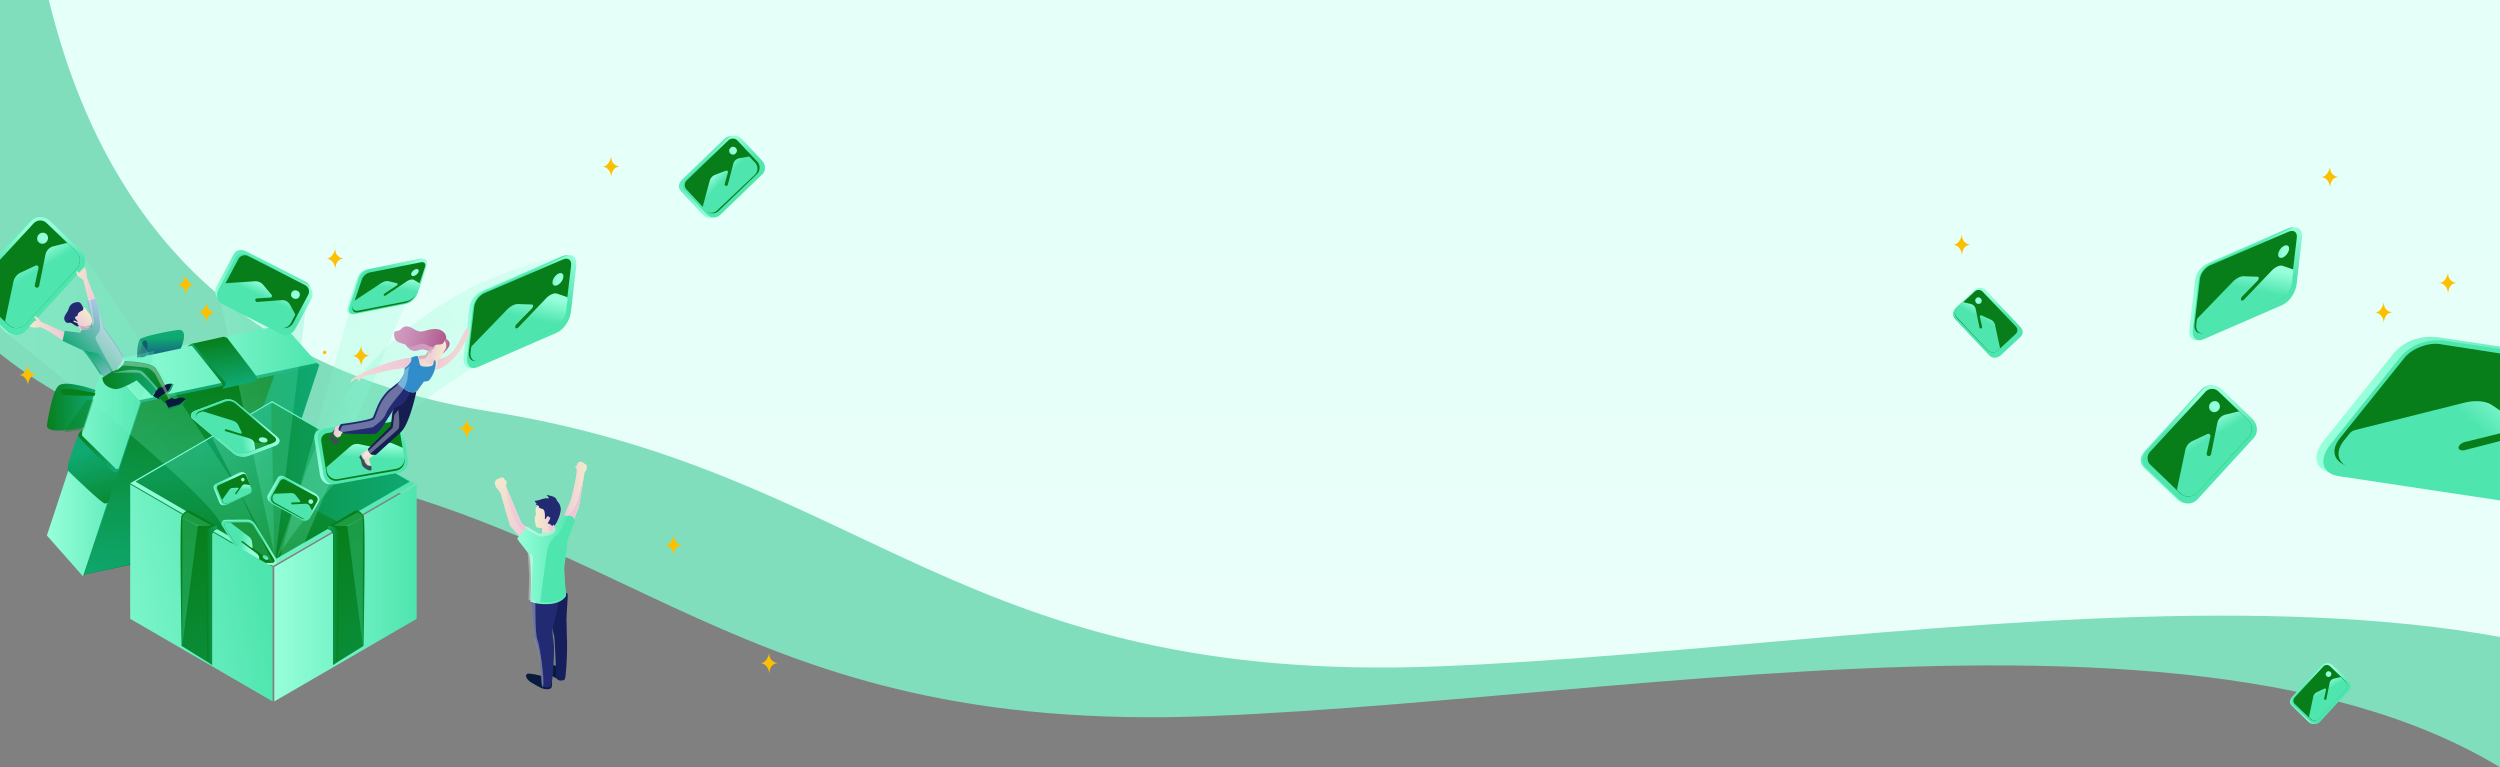 <svg xmlns="http://www.w3.org/2000/svg" width="1440" height="442" viewBox="0 0 1440 442">
    <rect x="0" y="0" width="1440" height="442" fill="#808080" stroke="none"/>
    <defs>
        <linearGradient id="a" x1="32.844%" x2="32.844%" y1="29.367%" y2="70.589%">
            <stop offset="0%" stop-color="#E5FFF9"/>
            <stop offset="100%" stop-color="#ECFFF9"/>
        </linearGradient>
        <linearGradient id="b" x1="46.663%" x2="60.793%" y1="68.59%" y2="-12.512%">
            <stop offset="0%" stop-color="#97FFDA"/>
            <stop offset="100%" stop-color="#4EE5AF"/>
        </linearGradient>
        <linearGradient id="c" x1="76.232%" x2="54.631%" y1="-13.22%" y2="17.259%">
            <stop offset="0%" stop-color="#97FFDA"/>
            <stop offset="100%" stop-color="#4EE5AF"/>
        </linearGradient>
        <linearGradient id="d" x1="56.342%" x2="47.286%" y1=".753%" y2="32.605%">
            <stop offset="0%" stop-color="#97FFDA"/>
            <stop offset="100%" stop-color="#4EE5AF"/>
        </linearGradient>
        <linearGradient id="e" x1="72.281%" x2=".999%" y1="16.439%" y2="-54.556%">
            <stop offset="0%" stop-color="#97FFDA"/>
            <stop offset="100%" stop-color="#4EE5AF"/>
        </linearGradient>
        <linearGradient id="f" x1="64.237%" x2="15.623%" y1="60.429%" y2="8.665%">
            <stop offset="0%" stop-color="#97FFDA"/>
            <stop offset="100%" stop-color="#4EE5AF"/>
        </linearGradient>
        <linearGradient id="g" x1="41.583%" x2="43.424%" y1="12.021%" y2="39.347%">
            <stop offset="0%" stop-color="#97FFDA"/>
            <stop offset="100%" stop-color="#4EE5AF"/>
        </linearGradient>
        <linearGradient id="h" x1="39.135%" x2="49.452%" y1="8.898%" y2="28.632%">
            <stop offset="0%" stop-color="#97FFDA"/>
            <stop offset="100%" stop-color="#4EE5AF"/>
        </linearGradient>
        <linearGradient id="i" x1="36.873%" x2="-62.554%" y1="47.958%" y2="34.66%">
            <stop offset="0%" stop-color="#97FFDA"/>
            <stop offset="100%" stop-color="#4EE5AF"/>
        </linearGradient>
        <linearGradient id="j" x1=".039%" x2="100.013%" y1="49.932%" y2="49.932%">
            <stop offset="0%" stop-color="#EEC6D9"/>
            <stop offset="42%" stop-color="#F1D6D3"/>
            <stop offset="100%" stop-color="#F4ECCB"/>
        </linearGradient>
        <linearGradient id="k" x1="261.323%" x2="264.663%" y1="50%" y2="50%">
            <stop offset="0%" stop-color="#EEC6D9"/>
            <stop offset="42%" stop-color="#F1D6D3"/>
            <stop offset="100%" stop-color="#F4ECCB"/>
        </linearGradient>
        <linearGradient id="l" x1="86.584%" x2="4.068%" y1="101.155%" y2="-8.653%">
            <stop offset="0%" stop-color="#EEC6D9"/>
            <stop offset="42%" stop-color="#F1D6D3"/>
            <stop offset="100%" stop-color="#F4ECCB"/>
        </linearGradient>
        <linearGradient id="m" x1="0%" y1="50%" y2="50%">
            <stop offset="0%" stop-color="#97FFDA"/>
            <stop offset="100%" stop-color="#4EE5AF"/>
        </linearGradient>
        <linearGradient id="n" x1="0%" y1="49.998%" y2="49.998%">
            <stop offset="0%" stop-color="#077E1A"/>
            <stop offset="100%" stop-color="#0FA972"/>
        </linearGradient>
        <linearGradient id="o" x1="56.373%" x2="42.326%" y1="-.759%" y2="111.081%">
            <stop offset="0%" stop-color="#077E1A"/>
            <stop offset="100%" stop-color="#0FA972"/>
        </linearGradient>
        <linearGradient id="p" x1="65.954%" x2="51.811%" y1="146.64%" y2="60.955%">
            <stop offset="0%" stop-color="#077E1A"/>
            <stop offset="100%" stop-color="#0FA972"/>
        </linearGradient>
        <linearGradient id="q" x1="0%" y1="50.003%" y2="50.003%">
            <stop offset="0%" stop-color="#97FFDA"/>
            <stop offset="100%" stop-color="#4EE5AF"/>
        </linearGradient>
        <linearGradient id="r" x1="0%" y1="50%" y2="50%">
            <stop offset="0%" stop-color="#077E1A"/>
            <stop offset="100%" stop-color="#0FA972"/>
        </linearGradient>
        <linearGradient id="s" x1="56.819%" x2="41.348%" y1="110.195%" y2="2.56%">
            <stop offset="0%" stop-color="#077E1A"/>
            <stop offset="100%" stop-color="#0FA972"/>
        </linearGradient>
        <linearGradient id="t" x1="0%" x2="99.988%" y1="49.998%" y2="49.998%">
            <stop offset="0%" stop-color="#97FFDA"/>
            <stop offset="100%" stop-color="#4EE5AF"/>
        </linearGradient>
        <linearGradient id="u" x1="130.189%" x2="-155.828%" y1="37.551%" y2="75.157%">
            <stop offset="0%" stop-color="#97FFDA"/>
            <stop offset="100%" stop-color="#4EE5AF"/>
        </linearGradient>
        <linearGradient id="v" x1="117.07%" x2="-119.557%" y1="32.376%" y2="93.668%">
            <stop offset="0%" stop-color="#97FFDA"/>
            <stop offset="100%" stop-color="#4EE5AF"/>
        </linearGradient>
        <linearGradient id="w" x1="48.607%" x2="89.35%" y1="6.992%" y2="258.894%">
            <stop offset="0%" stop-color="#077E1A"/>
            <stop offset="100%" stop-color="#0FA972"/>
        </linearGradient>
        <linearGradient id="x" x1="100.134%" x2="0%" y1="50.002%" y2="50.002%">
            <stop offset="0%" stop-color="#077E1A"/>
            <stop offset="100%" stop-color="#0FA972"/>
        </linearGradient>
        <linearGradient id="y" x1="57.217%" x2="52.67%" y1="107.547%" y2="82.113%">
            <stop offset="0%" stop-color="#97FFDA"/>
            <stop offset="100%" stop-color="#4EE5AF"/>
        </linearGradient>
        <linearGradient id="z" x1="304.89%" x2="183.884%" y1="109.855%" y2="74.503%">
            <stop offset="0%" stop-color="#97FFDA"/>
            <stop offset="100%" stop-color="#4EE5AF"/>
        </linearGradient>
        <linearGradient id="A" x1="52.033%" x2="45.611%" y1="79.924%" y2="-17.53%">
            <stop offset="0%" stop-color="#97FFDA"/>
            <stop offset="100%" stop-color="#4EE5AF"/>
        </linearGradient>
        <linearGradient id="B" x1="63.3%" x2="47.942%" y1="-13.298%" y2="18.615%">
            <stop offset="0%" stop-color="#97FFDA"/>
            <stop offset="100%" stop-color="#4EE5AF"/>
        </linearGradient>
        <linearGradient id="C" x1="66.836%" x2="62.857%" y1="3.988%" y2="43.408%">
            <stop offset="0%" stop-color="#97FFDA"/>
            <stop offset="100%" stop-color="#4EE5AF"/>
        </linearGradient>
        <linearGradient id="D" x1="32.727%" x2="-66.807%" y1="49.413%" y2="36.115%">
            <stop offset="0%" stop-color="#97FFDA"/>
            <stop offset="100%" stop-color="#4EE5AF"/>
        </linearGradient>
        <linearGradient id="E" x1="37.869%" x2="75.369%" y1="58.131%" y2="-7.584%">
            <stop offset="0%" stop-color="#97FFDA"/>
            <stop offset="100%" stop-color="#4EE5AF"/>
        </linearGradient>
        <linearGradient id="F" x1="88.424%" x2="63.137%" y1="49.337%" y2="58.889%">
            <stop offset="0%" stop-color="#97FFDA"/>
            <stop offset="100%" stop-color="#4EE5AF"/>
        </linearGradient>
        <linearGradient id="G" x1="105.795%" x2="90.713%" y1="9.672%" y2="28.923%">
            <stop offset="0%" stop-color="#97FFDA"/>
            <stop offset="100%" stop-color="#4EE5AF"/>
        </linearGradient>
        <linearGradient id="H" x1="59.676%" x2="73%" y1="-35.138%" y2="-134.787%">
            <stop offset="0%" stop-color="#97FFDA"/>
            <stop offset="100%" stop-color="#4EE5AF"/>
        </linearGradient>
        <linearGradient id="I" x1="37.146%" x2="73.248%" y1="70.615%" y2="3.181%">
            <stop offset="0%" stop-color="#97FFDA"/>
            <stop offset="100%" stop-color="#4EE5AF"/>
        </linearGradient>
        <linearGradient id="J" x1="93.499%" x2="68.433%" y1="36.15%" y2="46.761%">
            <stop offset="0%" stop-color="#97FFDA"/>
            <stop offset="100%" stop-color="#4EE5AF"/>
        </linearGradient>
        <linearGradient id="K" x1="79.639%" x2="64.953%" y1="17.801%" y2="38.246%">
            <stop offset="0%" stop-color="#97FFDA"/>
            <stop offset="100%" stop-color="#4EE5AF"/>
        </linearGradient>
        <linearGradient id="L" x1="55.957%" x2="69.269%" y1="36.148%" y2="-63.494%">
            <stop offset="0%" stop-color="#97FFDA"/>
            <stop offset="100%" stop-color="#4EE5AF"/>
        </linearGradient>
        <linearGradient id="M" x1="43.794%" x2="70.613%" y1="71.902%" y2="-23.569%">
            <stop offset="0%" stop-color="#97FFDA"/>
            <stop offset="100%" stop-color="#4EE5AF"/>
        </linearGradient>
        <linearGradient id="N" x1="82.644%" x2="58.977%" y1="-2.436%" y2="29.224%">
            <stop offset="0%" stop-color="#97FFDA"/>
            <stop offset="100%" stop-color="#4EE5AF"/>
        </linearGradient>
        <linearGradient id="O" x1="76.149%" x2="64.057%" y1="-6.685%" y2="31.45%">
            <stop offset="0%" stop-color="#97FFDA"/>
            <stop offset="100%" stop-color="#4EE5AF"/>
        </linearGradient>
        <linearGradient id="P" x1="65.233%" x2="-6.075%" y1="-35.502%" y2="-106.451%">
            <stop offset="0%" stop-color="#97FFDA"/>
            <stop offset="100%" stop-color="#4EE5AF"/>
        </linearGradient>
        <linearGradient id="Q" x1="36.033%" x2="96.744%" y1="57.161%" y2="27.451%">
            <stop offset="0%" stop-color="#97FFDA"/>
            <stop offset="100%" stop-color="#4EE5AF"/>
        </linearGradient>
        <linearGradient id="R" x1="88.751%" x2="60.302%" y1="58.678%" y2="52.67%">
            <stop offset="0%" stop-color="#97FFDA"/>
            <stop offset="100%" stop-color="#4EE5AF"/>
        </linearGradient>
        <linearGradient id="S" x1="28.815%" x2="105.679%" y1="57.566%" y2="61.155%">
            <stop offset="0%" stop-color="#97FFDA"/>
            <stop offset="100%" stop-color="#4EE5AF"/>
        </linearGradient>
        <linearGradient id="T" x1="82.164%" x2="51.619%" y1="95.023%" y2="77.106%">
            <stop offset="0%" stop-color="#97FFDA"/>
            <stop offset="100%" stop-color="#4EE5AF"/>
        </linearGradient>
        <linearGradient id="U" x1="77.004%" x2="47.242%" y1="50.514%" y2="44.329%">
            <stop offset="0%" stop-color="#97FFDA"/>
            <stop offset="100%" stop-color="#4EE5AF"/>
        </linearGradient>
        <linearGradient id="V" x1="-108.978%" x2="-44.006%" y1="28.808%" y2="-47.317%">
            <stop offset="0%" stop-color="#97FFDA"/>
            <stop offset="100%" stop-color="#4EE5AF"/>
        </linearGradient>
        <linearGradient id="W" x1="45.592%" x2="104.2%" y1="28.488%" y2="73.622%">
            <stop offset="0%" stop-color="#EEC6D9"/>
            <stop offset="42%" stop-color="#F1D6D3"/>
            <stop offset="100%" stop-color="#F4ECCB"/>
        </linearGradient>
        <linearGradient id="X" x1="-2.964%" x2="90.514%" y1="41.777%" y2="58.484%">
            <stop offset="0%" stop-color="#D09BC0"/>
            <stop offset="21%" stop-color="#CC93BA"/>
            <stop offset="54%" stop-color="#C17EA9"/>
            <stop offset="95%" stop-color="#B05B8D"/>
            <stop offset="96%" stop-color="#AF5A8C"/>
        </linearGradient>
        <linearGradient id="Y" x1="0%" y1="50.009%" y2="50.009%">
            <stop offset="0%" stop-color="#EEC6D9"/>
            <stop offset="42%" stop-color="#F1D6D3"/>
            <stop offset="100%" stop-color="#F4ECCB"/>
        </linearGradient>
        <linearGradient id="Z" x1="7.268%" x2="95.616%" y1="36.519%" y2="61.721%">
            <stop offset="0%" stop-color="#EEC6D9"/>
            <stop offset="42%" stop-color="#F1D6D3"/>
            <stop offset="100%" stop-color="#F4ECCB"/>
        </linearGradient>
        <linearGradient id="aa" x1="2.471%" x2="87.779%" y1="37.64%" y2="60.966%">
            <stop offset="0%" stop-color="#EEC6D9"/>
            <stop offset="42%" stop-color="#F1D6D3"/>
            <stop offset="100%" stop-color="#F4ECCB"/>
        </linearGradient>
        <linearGradient id="ab" x1="106.846%" x2="-91.823%" y1="51.899%" y2="46.986%">
            <stop offset="0%" stop-color="#EEC6D9"/>
            <stop offset="42%" stop-color="#F1D6D3"/>
            <stop offset="100%" stop-color="#F4ECCB"/>
        </linearGradient>
        <linearGradient id="ac" x1="1.172%" x2="93.112%" y1="38.704%" y2="59.853%">
            <stop offset="0%" stop-color="#EEC6D9"/>
            <stop offset="42%" stop-color="#F1D6D3"/>
            <stop offset="100%" stop-color="#F4ECCB"/>
        </linearGradient>
        <linearGradient id="ad" x1="-.456%" x2="99.493%" y1="44.965%" y2="60.885%">
            <stop offset="0%" stop-color="#D09BC0"/>
            <stop offset="21%" stop-color="#CC93BA"/>
            <stop offset="54%" stop-color="#C17EA9"/>
            <stop offset="95%" stop-color="#B05B8D"/>
            <stop offset="96%" stop-color="#AF5A8C"/>
        </linearGradient>
        <linearGradient id="ae" x1="-264.35%" x2="-297.96%" y1="-6990.044%" y2="-7155.479%">
            <stop offset="0%" stop-color="#D09BC0"/>
            <stop offset="21%" stop-color="#CC93BA"/>
            <stop offset="54%" stop-color="#C17EA9"/>
            <stop offset="95%" stop-color="#B05B8D"/>
            <stop offset="96%" stop-color="#AF5A8C"/>
        </linearGradient>
        <linearGradient id="af" x1="66.71%" x2="42.773%" y1="111.503%" y2="3.359%">
            <stop offset="0%" stop-color="#EEC6D9"/>
            <stop offset="42%" stop-color="#785757"/>
            <stop offset="100%" stop-color="#F4ECCB"/>
        </linearGradient>
        <linearGradient id="ag" x1="107.882%" x2="-96.667%" y1="13.073%" y2="146.574%">
            <stop offset="0%" stop-color="#EEC6D9"/>
            <stop offset="42%" stop-color="#F1D6D3"/>
            <stop offset="100%" stop-color="#F4ECCB"/>
        </linearGradient>
        <linearGradient id="ah" x1="30.412%" x2="65.412%" y1="49.867%" y2="49.867%">
            <stop offset="0%" stop-color="#97FFDA"/>
            <stop offset="100%" stop-color="#4EE5AF"/>
        </linearGradient>
        <linearGradient id="ai" x1=".007%" x2="100.017%" y1="50%" y2="50%">
            <stop offset="0%" stop-color="#97FFDA"/>
            <stop offset="100%" stop-color="#4EE5AF"/>
        </linearGradient>
        <linearGradient id="aj" x1="99.958%" x2="-.026%" y1="50.007%" y2="50.007%">
            <stop offset="0%" stop-color="#EEC6D9"/>
            <stop offset="42%" stop-color="#F1D6D3"/>
            <stop offset="100%" stop-color="#F4ECCB"/>
        </linearGradient>
        <linearGradient id="ak" x1="38.048%" x2="-406.912%" y1="48.041%" y2="75.115%">
            <stop offset="0%" stop-color="#EEC6D9"/>
            <stop offset="42%" stop-color="#F1D6D3"/>
        </linearGradient>
        <linearGradient id="al" x1="-20.406%" x2="12.702%" y1="42.795%" y2="46.514%">
            <stop offset="0%" stop-color="#97FFDA"/>
            <stop offset="100%" stop-color="#4EE5AF"/>
        </linearGradient>
        <linearGradient id="am" x1="87.261%" x2="-199.952%" y1="58.239%" y2="3.735%">
            <stop offset="0%" stop-color="#EEC6D9"/>
            <stop offset="42%" stop-color="#F1D6D3"/>
        </linearGradient>
        <linearGradient id="an" x1="51.748%" x2="-131.359%" y1="41.833%" y2="268.949%">
            <stop offset="0%" stop-color="#EEC6D9"/>
            <stop offset="42%" stop-color="#F1D6D3"/>
            <stop offset="100%" stop-color="#F4ECCB"/>
        </linearGradient>
        <linearGradient id="ao" x1="54.461%" x2="48.597%" y1="147.439%" y2="32.98%">
            <stop offset="0%" stop-color="#077E1A"/>
            <stop offset="37%" stop-color="#195288"/>
            <stop offset="100%" stop-color="#0FA972"/>
        </linearGradient>
        <linearGradient id="ap" x1="-64.854%" x2="362.275%" y1=".058%" y2="210.312%">
            <stop offset="0%" stop-color="#077E1A"/>
            <stop offset="37%" stop-color="#195288"/>
            <stop offset="100%" stop-color="#0FA972"/>
        </linearGradient>
        <linearGradient id="aq" x1="83.059%" x2="61.866%" y1="169.652%" y2="67.363%">
            <stop offset="0%" stop-color="#97FFDA"/>
            <stop offset="100%" stop-color="#4EE5AF"/>
        </linearGradient>
        <linearGradient id="ar" x1="-52.451%" x2="90.691%" y1="78.498%" y2="38.681%">
            <stop offset="0%" stop-color="#97FFDA"/>
            <stop offset="100%" stop-color="#4EE5AF"/>
        </linearGradient>
        <linearGradient id="as" x1="45.161%" x2="85.93%" y1="10.855%" y2="262.757%">
            <stop offset="0%" stop-color="#077E1A"/>
            <stop offset="100%" stop-color="#0FA972"/>
        </linearGradient>
        <linearGradient id="at" x1="-.182%" y1="50.002%" y2="50.002%">
            <stop offset="0%" stop-color="#077E1A"/>
            <stop offset="100%" stop-color="#0FA972"/>
        </linearGradient>
        <linearGradient id="au" x1="42.611%" x2="47.158%" y1="107.547%" y2="82.113%">
            <stop offset="0%" stop-color="#97FFDA"/>
            <stop offset="100%" stop-color="#4EE5AF"/>
        </linearGradient>
        <linearGradient id="av" x1="-205.031%" x2="-83.942%" y1="109.855%" y2="74.503%">
            <stop offset="0%" stop-color="#97FFDA"/>
            <stop offset="100%" stop-color="#4EE5AF"/>
        </linearGradient>
        <linearGradient id="aw" x1="70.998%" x2="42.899%" y1="136.06%" y2="20.824%">
            <stop offset="0%" stop-color="#077E1A"/>
            <stop offset="100%" stop-color="#0FA972"/>
        </linearGradient>
        <linearGradient id="ax" x1="33.865%" x2="64.016%" y1="-1.963%" y2="100.388%">
            <stop offset="0%" stop-color="#077E1A"/>
            <stop offset="100%" stop-color="#0FA972"/>
        </linearGradient>
        <linearGradient id="ay" x1="60.544%" x2="39.456%" y1="106.757%" y2="-7.432%">
            <stop offset="0%" stop-color="#077E1A"/>
            <stop offset="100%" stop-color="#0FA972"/>
        </linearGradient>
        <linearGradient id="az" x1="56%" x2="44%" y1="84.5%" y2="14.5%">
            <stop offset="0%" stop-color="#077E1A"/>
            <stop offset="100%" stop-color="#0FA972"/>
        </linearGradient>
        <linearGradient id="aA" x1="52.5%" x2="46.5%" y1="65.5%" y2="34.5%">
            <stop offset="0%" stop-color="#077E1A"/>
            <stop offset="100%" stop-color="#0FA972"/>
        </linearGradient>
        <linearGradient id="aB" x1="13.605%" x2="54.422%" y1="-72.297%" y2="64.189%">
            <stop offset="0%" stop-color="#077E1A"/>
            <stop offset="100%" stop-color="#0FA972"/>
        </linearGradient>
        <linearGradient id="aC" x1="28%" x2="53%" y1="-25.5%" y2="58.5%">
            <stop offset="0%" stop-color="#077E1A"/>
            <stop offset="100%" stop-color="#0FA972"/>
        </linearGradient>
        <linearGradient id="aD" x1="39.5%" x2="50.5%" y1="16.5%" y2="53.5%">
            <stop offset="0%" stop-color="#077E1A"/>
            <stop offset="100%" stop-color="#0FA972"/>
        </linearGradient>
        <linearGradient id="aE" x1="40.893%" x2="59.309%" y1="3.227%" y2="94.397%">
            <stop offset="0%" stop-color="#077E1A"/>
            <stop offset="100%" stop-color="#0FA972"/>
        </linearGradient>
        <linearGradient id="aF" x1="90.402%" x2="11.457%" y1="123.103%" y2="-22.808%">
            <stop offset="0%" stop-color="#077E1A"/>
            <stop offset="100%" stop-color="#0FA972"/>
        </linearGradient>
        <linearGradient id="aG" x1="-.008%" x2="99.992%" y1="49.998%" y2="49.998%">
            <stop offset="0%" stop-color="#97FFDA"/>
            <stop offset="100%" stop-color="#4EE5AF"/>
        </linearGradient>
        <linearGradient id="aH" x1="-.005%" y1="50%" y2="50%">
            <stop offset="0%" stop-color="#077E1A"/>
            <stop offset="100%" stop-color="#0FA972"/>
        </linearGradient>
        <linearGradient id="aI" x1="61.557%" x2="150.935%" y1="129.248%" y2="669.823%">
            <stop offset="0%" stop-color="#077E1A"/>
            <stop offset="37%" stop-color="#195288"/>
            <stop offset="100%" stop-color="#0FA972"/>
        </linearGradient>
        <linearGradient id="aJ" x1="67.984%" x2="161.364%" y1="73.117%" y2="193.179%">
            <stop offset="0%" stop-color="#077E1A"/>
            <stop offset="37%" stop-color="#195288"/>
            <stop offset="100%" stop-color="#0FA972"/>
        </linearGradient>
        <linearGradient id="aK" x1="48.456%" x2="25.372%" y1="68.086%" y2="-8.486%">
            <stop offset="0%" stop-color="#97FFDA"/>
            <stop offset="100%" stop-color="#4EE5AF"/>
        </linearGradient>
        <linearGradient id="aL" x1="93.207%" x2="84.622%" y1="27.323%" y2="57.505%">
            <stop offset="0%" stop-color="#97FFDA"/>
            <stop offset="100%" stop-color="#4EE5AF"/>
        </linearGradient>
        <linearGradient id="aM" x1="73.305%" x2="73.982%" y1="-1.381%" y2="28.443%">
            <stop offset="0%" stop-color="#97FFDA"/>
            <stop offset="100%" stop-color="#4EE5AF"/>
        </linearGradient>
        <linearGradient id="aN" x1="-92.216%" x2="-192.074%" y1="39.126%" y2="25.832%">
            <stop offset="0%" stop-color="#97FFDA"/>
            <stop offset="100%" stop-color="#4EE5AF"/>
        </linearGradient>
        <linearGradient id="aO" x1="98.462%" x2="75.143%" y1="48.51%" y2="51.297%">
            <stop offset="0%" stop-color="#97FFDA"/>
            <stop offset="100%" stop-color="#4EE5AF"/>
        </linearGradient>
        <linearGradient id="aP" x1="141.866%" x2="212.715%" y1="66.081%" y2="-5.128%">
            <stop offset="0%" stop-color="#97FFDA"/>
            <stop offset="100%" stop-color="#4EE5AF"/>
        </linearGradient>
        <linearGradient id="aQ" x1="30.37%" x2="61.345%" y1="-31.008%" y2="85.311%">
            <stop offset="42%" stop-color="#F1D6D3"/>
            <stop offset="65%" stop-color="#EEC6D9"/>
            <stop offset="100%" stop-color="#F4ECCB"/>
        </linearGradient>
        <linearGradient id="aR" x1="12.23%" x2="409.227%" y1="-19.137%" y2="528.5%">
            <stop offset="0%" stop-color="#EEC6D9"/>
            <stop offset="42%" stop-color="#785757"/>
            <stop offset="100%" stop-color="#F4ECCB"/>
        </linearGradient>
        <linearGradient id="aS" x1="92.191%" x2="-49.346%" y1="107.692%" y2="50.062%">
            <stop offset="0%" stop-color="#EEC6D9"/>
            <stop offset="42%" stop-color="#F1D6D3"/>
            <stop offset="100%" stop-color="#F4ECCB"/>
        </linearGradient>
        <linearGradient id="aT" x1="45.498%" x2="54.806%" y1="52.116%" y2="48.202%">
            <stop offset="0%" stop-color="#077E1A"/>
            <stop offset="100%" stop-color="#0FA972"/>
        </linearGradient>
        <linearGradient id="aU" x1="87.108%" x2="33.053%" y1="15.488%" y2="83.006%">
            <stop offset="0%" stop-color="#C3CAF4"/>
            <stop offset="100%" stop-color="#0FA972"/>
        </linearGradient>
        <linearGradient id="aV" x1="118.406%" x2="26.971%" y1="149.402%" y2="-.477%">
            <stop offset="0%" stop-color="#C3CAF4"/>
            <stop offset="100%" stop-color="#0FA972"/>
        </linearGradient>
        <linearGradient id="aW" x1="7.415%" x2="97.995%" y1="118.902%" y2="2.546%">
            <stop offset="0%" stop-color="#C3CAF4"/>
            <stop offset="100%" stop-color="#0FA972"/>
        </linearGradient>
        <linearGradient id="aX" x1="15.688%" x2="83.554%" y1="80.563%" y2="23.557%">
            <stop offset="0%" stop-color="#EEC6D9"/>
            <stop offset="42%" stop-color="#F1D6D3"/>
            <stop offset="100%" stop-color="#F4ECCB"/>
        </linearGradient>
        <linearGradient id="aY" x1="101.193%" x2="-6.204%" y1="40.63%" y2="62.114%">
            <stop offset="0%" stop-color="#EEC6D9"/>
            <stop offset="42%" stop-color="#F1D6D3"/>
            <stop offset="100%" stop-color="#F4ECCB"/>
        </linearGradient>
        <linearGradient id="aZ" x1="52.15%" x2="37.233%" y1="82.36%" y2="-72.273%">
            <stop offset="0%" stop-color="#077E1A"/>
            <stop offset="100%" stop-color="#0FA972"/>
        </linearGradient>
        <linearGradient id="ba" x1=".038%" y1="49.887%" y2="49.887%">
            <stop offset="0%" stop-color="#077E1A"/>
            <stop offset="100%" stop-color="#0FA972"/>
        </linearGradient>
        <linearGradient id="bb" x1="-.146%" y1="50.065%" y2="50.065%">
            <stop offset="0%" stop-color="#077E1A"/>
            <stop offset="100%" stop-color="#0FA972"/>
        </linearGradient>
        <linearGradient id="bc" x1="15.007%" x2="83.773%" y1="18.527%" y2="81.377%">
            <stop offset="0%" stop-color="#077E1A"/>
            <stop offset="100%" stop-color="#0FA972"/>
        </linearGradient>
    </defs>
    <g fill="none" fill-rule="evenodd">
        <path fill="#81F0C8" fill-rule="nonzero" d="M1439.79 0H-110C-82.004 154.182 4.651 242.767 149.965 265.754c217.97 34.48 270.963 157.601 546.926 146.704 275.962-10.897 684.907-99.584 815.89 98.336C1600.1 642.74 1575.77 472.476 1439.79 0z" opacity=".838"/>
        <path fill="url(#a)" fill-rule="nonzero" d="M1816.909 64C1546.019-21.334 984.383-21.334 132 64c27.998 154.313 114.66 242.973 259.986 265.98 217.988 34.51 270.985 157.736 546.97 146.83 275.985-10.906 684.963-99.67 815.956 98.42 130.993 198.088 468.33-383.233 61.996-511.23z" transform="translate(-110 -93)"/>
        <g transform="translate(1261 131)">
            <path fill="url(#b)" d="M51.741 44.616l-45.66 19.87c-3.891 1.688-6.579-.92-6.003-5.822l3.286-28.223c.575-4.914 3.965-8.36 7.856-10.049L56.92.517c3.89-1.694 6.572.914 6.003 5.822l-3.097 26.343c-.575 4.89-4.19 10.24-8.086 11.934z"/>
            <path fill="url(#c)" d="M53.774 44.614L8.084 64.485c-3.893 1.689-6.582-.914-6.006-5.822l3.288-28.226c.576-4.908 3.968-8.36 7.86-10.049L58.916.517c3.893-1.694 6.582.914 6.006 5.822l-3.069 26.328c-.576 4.908-4.192 10.253-8.08 11.947z"/>
            <path fill="#077E1A" d="M61.956 5.876l-3.078 26.009c-.5 4.241-4.112 9.061-8.095 10.764L9.326 60.403c-3.96 1.703-6.768-.362-6.268-4.61l3.101-26.166c.365-3.077 2.985-6.564 5.875-7.798L57.298 2.442c2.937-1.264 5.034.275 4.658 3.434z"/>
            <path fill="url(#d)" d="M59.972 24.981l-.824 7.03c-.493 4.223-4.058 9.022-7.99 10.717L10.244 60.406c-3.908 1.695-6.68-.361-6.186-4.59l.278-2.37c.09-.539.346-1.036.73-1.422l19.887-20.572c2.07-2.15 4.494-3.39 6.465-3.32l7.978.274c.898.029.829 1.398-.11 2.365l-8.778 9.01c-.387.39-.642.89-.73 1.433a.87.87 0 0 0 .22.78c.359.327 1.043.129 1.617-.477l15.904-16.652c2.145-2.237 4.696-3.303 6.464-2.697l5.572 1.916c.341.154.52.535.418.897z"/>
            <ellipse cx="54.362" cy="13.92" fill="url(#e)" rx="4.163" ry="2.4" transform="rotate(-52.96 54.362 13.92)"/>
        </g>
        <g transform="translate(1233 222)">
            <path fill="url(#f)" d="M64.147 30.306L31.593 65.788c-2.77 3.021-7.64 2.939-10.888-.194L2.083 47.61c-3.247-3.126-2.374-6.894.401-9.915L35.033 2.212c2.77-3.02 7.646-2.938 10.888.189l17.394 16.774c3.218 3.126 3.602 8.11.832 11.131z"/>
            <path fill="url(#g)" d="M65.145 30.306L32.593 65.788c-2.77 3.021-7.648 2.939-10.89-.194L3.08 47.615c-3.242-3.127-2.369-6.9.401-9.921L36.032 2.212C38.81-.81 43.68-.727 46.928 2.406l17.39 16.768c3.219 3.127 3.597 8.111.827 11.132z"/>
            <path fill="#077E1A" d="M44.736 3.376l17.153 16.43c2.797 2.676 2.82 7.292.035 10.303L32.878 61.562c-2.773 3.005-7.298 3.269-10.1.586L5.517 45.613a5.342 5.342 0 0 1 0-7.462L37.234 3.809a5.244 5.244 0 0 1 7.502-.433z"/>
            <path fill="url(#h)" d="M57.247 15.332l4.651 4.464c2.785 2.678 2.808 7.294.035 10.306l-28.925 31.46c-2.762 3.005-7.268 3.269-10.059.586l-1.564-1.506a1.295 1.295 0 0 1-.355-1.2l4.692-22.158a7.553 7.553 0 0 1 4.158-5.273l8.552-3.995a1.22 1.22 0 0 1 1.325.138c.377.304.54.803.42 1.274l-2.117 9.737c-.1.436.033.893.349 1.207.229.215.53.334.843.333a1.37 1.37 0 0 0 1.32-1.118l3.593-17.84a6.365 6.365 0 0 1 4.651-4.91l7.32-1.804c.397-.095.814.017 1.11.3z"/>
            <ellipse cx="42.533" cy="12.225" fill="url(#i)" rx="3.253" ry="3.069" transform="rotate(-54.37 42.533 12.225)"/>
        </g>
        <g transform="translate(1319 382)">
            <path fill="url(#f)" d="M33.046 15.599l-16.77 18.263c-1.428 1.554-3.937 1.512-5.61-.1l-9.593-9.257C-.6 22.895-.15 20.956 1.28 19.4L18.047 1.14c1.427-1.555 3.94-1.513 5.61.097l8.96 8.633c1.658 1.61 1.856 4.175.429 5.73z"/>
            <path fill="url(#g)" d="M34.044 15.599L17.275 33.862c-1.427 1.554-3.94 1.512-5.61-.1l-9.594-9.254C.4 22.898.85 20.956 2.278 19.4L19.047 1.138c1.43-1.554 3.94-1.512 5.613.1l8.958 8.631c1.659 1.61 1.853 4.175.426 5.73z"/>
            <path fill="#077E1A" d="M23.047 1.71l8.862 8.48c1.445 1.382 1.457 3.764.019 5.318L16.92 31.742c-1.433 1.55-3.77 1.687-5.218.302L2.785 23.51a2.755 2.755 0 0 1 0-3.852L19.17 1.934a2.713 2.713 0 0 1 3.876-.224z"/>
            <path fill="url(#h)" d="M29.545 8.17l2.38 2.277c1.424 1.366 1.436 3.721.017 5.258L17.143 31.756c-1.413 1.533-3.718 1.668-5.146.299l-.8-.768a.66.66 0 0 1-.181-.613l2.4-11.305a3.856 3.856 0 0 1 2.127-2.69l4.376-2.038a.625.625 0 0 1 .678.07c.192.155.276.41.214.65l-1.083 4.968a.66.66 0 0 0 .179.616c.117.11.271.17.431.17a.7.7 0 0 0 .675-.57l1.839-9.103a3.251 3.251 0 0 1 2.38-2.504l3.745-.921a.617.617 0 0 1 .568.152z"/>
            <ellipse cx="22.219" cy="6.292" fill="url(#i)" rx="1.683" ry="1.595" transform="rotate(-54.37 22.219 6.292)"/>
        </g>
        <g transform="matrix(-1 0 0 1 1165 166)">
            <path fill="url(#f)" d="M38.877 17.827L19.147 38.7c-1.678 1.777-4.63 1.729-6.598-.114L1.262 28.005c-1.968-1.839-1.439-4.055.244-5.832L21.232 1.301c1.679-1.777 4.634-1.728 6.599.111l10.542 9.867c1.95 1.84 2.183 4.771.504 6.548z"/>
            <path fill="url(#g)" d="M38.876 17.827L19.147 38.7c-1.679 1.777-4.635 1.729-6.6-.114L1.26 28.009c-1.965-1.84-1.436-4.059.243-5.836L21.232 1.3c1.682-1.777 4.635-1.729 6.603.114l10.54 9.864c1.95 1.84 2.18 4.771.5 6.548z"/>
            <path fill="#077E1A" d="M27.442 1.799l10.292 9.54c1.678 1.554 1.692 4.234.02 5.982L20.328 35.585c-1.664 1.744-4.38 1.897-6.06.34L3.91 26.324a3.03 3.03 0 0 1 0-4.333L22.94 2.05a3.189 3.189 0 0 1 2.196-1.046 3.21 3.21 0 0 1 2.306.794z"/>
            <path fill="url(#h)" d="M34.917 8.197l2.812 2.642c1.684 1.584 1.698 4.316.021 6.099l-17.49 18.62c-1.67 1.778-4.394 1.934-6.081.346l-.946-.891a.756.756 0 0 1-.215-.711l2.837-13.113a4.488 4.488 0 0 1 2.514-3.121l5.171-2.365a.75.75 0 0 1 .802.082c.227.18.326.475.253.754l-1.28 5.763c-.06.258.02.528.211.714.139.127.32.198.51.197a.823.823 0 0 0 .798-.662l2.173-10.558a3.803 3.803 0 0 1 2.812-2.905l4.426-1.068c.24-.057.492.01.672.177z"/>
            <ellipse cx="25.393" cy="7.191" fill="url(#i)" rx="1.923" ry="1.823" transform="rotate(-54.37 25.393 7.191)"/>
        </g>
        <path fill="url(#b)" d="M116.909 101.37L13.989 146C5.222 149.792-.836 143.934.46 132.924l7.407-63.395c1.297-11.037 8.938-18.778 17.707-22.57l103.01-44.644c8.768-3.805 14.813 2.053 13.53 13.077l-6.98 59.171c-1.297 10.984-9.443 23.002-18.225 26.807z" transform="rotate(32 458.351 2526.386)"/>
        <path fill="url(#c)" d="M121.433 100.941L18.45 145.575c-8.774 3.793-14.836-2.053-13.538-13.077l7.412-63.4c1.298-11.025 8.943-18.78 17.717-22.572L133.024 1.892c8.774-3.806 14.836 2.053 13.538 13.077l-6.918 59.137c-1.298 11.025-9.45 23.03-18.211 26.835z" transform="rotate(32 458.351 2526.386)"/>
        <path fill="#077E1A" d="M1520.007 227.364l-36.954 46.044c-6.021 7.511-18.686 12.41-28.334 10.907l-100.463-15.582c-9.603-1.475-12.504-8.777-6.476-16.3l37.188-46.318c4.372-5.447 13.545-8.983 20.545-7.89l109.69 17.01c7.125 1.092 9.296 6.539 4.804 12.129z"/>
        <path fill="url(#d)" d="M136.127 56.915l-1.852 15.863c-1.11 9.528-9.132 20.358-17.977 24.182l-92.06 39.888c-8.792 3.825-15.028-.815-13.92-10.356l.627-5.35a5.943 5.943 0 0 1 1.644-3.206l44.745-46.42c4.657-4.85 10.11-7.649 14.545-7.49l17.95.617c2.023.066 1.866 3.154-.247 5.336L69.832 90.31a5.956 5.956 0 0 0-1.644 3.233 1.968 1.968 0 0 0 .495 1.761c.81.736 2.348.29 3.64-1.077l35.783-37.575c4.827-5.047 10.567-7.452 14.545-6.085l12.537 4.324a1.712 1.712 0 0 1 .94 2.024z" transform="rotate(32 458.351 2526.386)"/>
        <path fill="#FCC000" d="M1410.123 157s-1.096 5.896-5.123 5.961c0 0 4.45.048 5.123 6.039 0 0 0-5.961 4.877-5.961 0-.048-5.167-.549-4.877-6.039zM1373.123 174s-1.096 5.896-5.123 5.961c0 0 4.45.048 5.123 6.039 0 0 0-5.961 4.877-5.961 0-.048-5.167-.549-4.877-6.039zM1130.123 135s-1.096 5.896-5.123 5.961c0 0 4.45.048 5.123 6.039 0 0 0-5.961 4.877-5.961 0-.048-5.167-.549-4.877-6.039zM1342.123 96s-1.096 5.896-5.123 5.961c0 0 4.45.048 5.123 6.039 0 0 0-5.961 4.877-5.961 0-.048-5.167-.549-4.877-6.039z"/>
        <g transform="translate(-18 125)">
            <path fill="#071B3D" d="M337.776 258.409s-5.941-1.946-7.218-1.264c-1.276.683-.322 3.475 2.434 5.257 2.756 1.782 4.247 2.888 5.71 3.33 1.463.443 3.761.5 4.106-1.118.344-1.618.192-3.564-.187-4.284-.378-.72-4.845-1.921-4.845-1.921zM329.96 264.392s-6.837-1.942-8.315-1.238c-1.478.703-.365 3.467 2.81 5.246 3.176 1.778 4.856 2.87 6.594 3.326 1.738.456 4.329.501 4.728-1.126.4-1.626.22-3.563-.214-4.277-.435-.715-5.603-1.931-5.603-1.931z"/>
            <path fill="url(#j)" d="M355.791 145.331c-.222.498-.478.979-.767 1.44a3.715 3.715 0 0 0-.503 1.249c-.04.713-2.997 19.626-3.447 20.173-.246.31-1.487 3.521-2.564 6.364-.884 2.344-1.657 4.443-1.657 4.443L341 176.65l5.947-14.238s4.267-16.522 2.927-17.77c-1.34-1.25.585-1.565.585-1.565s-.187-2.022 1.674-2.075c1.861-.054 2.529 1.278 3.371 1.665.843.386.375 2.183.287 2.664z"/>
            <path fill="url(#k)" d="M355 147c-.249.37-.424.782-.517 1.214-.042.693-3.078 19.07-3.541 19.602-.253.3-1.527 3.422-2.633 6.184L346 171.492l.517-.659a25.593 25.593 0 0 0 4.653-9.293L355 147z"/>
            <path fill="url(#l)" d="M326 183.098L322.38 189s-9.803-9.547-10.588-11.342c-.784-1.796-5.45-18.48-5.45-18.48a29.436 29.436 0 0 0-2.284-3.176c-.843-.883-1.046-2.568-1.058-3.06a3.836 3.836 0 0 1 1.058-1.754c.122 0 2.952-1.515 3.736-1.123.785.392 1.104 1.661 1.104 1.661a.664.664 0 0 1 .913.304c.342.585-.378 2.855-.378 2.855l8.792 21.094 3.341 3.047 4.434 4.072z"/>
            <path fill="url(#m)" d="M78 83.4L181.17 62 202 85.6 98.83 107z"/>
            <path fill="url(#n)" d="M98.94 106.321L202 85l-32.94 99.679L66 206z"/>
            <path fill="url(#o)" d="M176 91l-5.728 16.615-78.27 92.825L66 206l32.858-99.095z"/>
            <path fill="url(#p)" d="M200.607 84L98.24 105.52 65 205.374 66.433 207l32.99-100.136L202 85.578z"/>
            <path fill="url(#m)" d="M176 279l82-47.554V154l-82 47.554z"/>
            <path fill="url(#q)" d="M175.259 201L93 153.351 174.741 106 257 153.649z"/>
            <path fill="url(#r)" d="M97 152.407L174.884 107 254 152.407 175.138 198z"/>
            <path fill="url(#s)" d="M174.246 107l.622 48.5L213 175.84 174.502 198l-18.962-11.012L96 152.407z"/>
            <path fill="url(#t)" d="M145 47.925L176.617 197 195 45z" opacity=".24"/>
            <path fill="url(#u)" d="M219.97 51.896L179 197l13.698-7.87L252 49z" opacity=".24"/>
            <path fill="url(#v)" d="M346 22S231.258 36.754 192.344 151.96L177 197s42.06-67.942 114.14-110.532C303.144 79.373 346 22 346 22z" opacity=".24"/>
            <path fill="url(#w)" d="M207.138 179.957h.05c1.97.245 2.612 2.773 2.612 2.773V258l17.607-10.969s1.334-73.262 0-74.96c-.45-.584-.9-1.115-1.295-1.577a4.24 4.24 0 0 0-3.208-1.494s-15.434 8.89-15.76 9.533c-.19.454-.192.968-.006 1.424z"/>
            <path fill="url(#x)" d="M207 178.02l.059 1.44c2.296.247 3.043 2.791 3.043 2.791V258l2.624-2.55s.617-69.415 0-73.687c-.617-4.27-5.726-3.742-5.726-3.742z"/>
            <path fill="url(#y)" d="M227 173.26l-8.503 4.74s-7.086-.23-8.497-.23l14.113-7.77s2.524.749 2.887 3.26z" opacity=".28"/>
            <path fill="url(#z)" d="M227 173v74l-9-69.402z" opacity=".28"/>
            <g transform="translate(285 22)">
                <path fill="url(#b)" d="M51.741 44.616l-45.66 19.87c-3.891 1.688-6.579-.92-6.003-5.822l3.286-28.223c.575-4.914 3.965-8.36 7.856-10.049L56.92.517c3.89-1.694 6.572.914 6.003 5.822l-3.097 26.343c-.575 4.89-4.19 10.24-8.086 11.934z"/>
                <path fill="url(#c)" d="M53.774 44.614L8.084 64.485c-3.893 1.689-6.582-.914-6.006-5.822l3.288-28.226c.576-4.908 3.968-8.36 7.86-10.049L58.916.517c3.893-1.694 6.582.914 6.006 5.822l-3.069 26.328c-.576 4.908-4.192 10.253-8.08 11.947z"/>
                <path fill="#077E1A" d="M61.956 5.876l-3.078 26.009c-.5 4.241-4.112 9.061-8.095 10.764L9.326 60.403c-3.96 1.703-6.768-.362-6.268-4.61l3.101-26.166c.365-3.077 2.985-6.564 5.875-7.798L57.298 2.442c2.937-1.264 5.034.275 4.658 3.434z"/>
                <path fill="url(#d)" d="M59.972 24.981l-.824 7.03c-.493 4.223-4.058 9.022-7.99 10.717L10.244 60.406c-3.908 1.695-6.68-.361-6.186-4.59l.278-2.37c.09-.539.346-1.036.73-1.422l19.887-20.572c2.07-2.15 4.494-3.39 6.465-3.32l7.978.274c.898.029.829 1.398-.11 2.365l-8.778 9.01c-.387.39-.642.89-.73 1.433a.87.87 0 0 0 .22.78c.359.327 1.043.129 1.617-.477l15.904-16.652c2.145-2.237 4.696-3.303 6.464-2.697l5.572 1.916c.341.154.52.535.418.897z"/>
                <ellipse cx="54.362" cy="13.92" fill="url(#e)" rx="4.163" ry="2.4" transform="rotate(-52.96 54.362 13.92)"/>
            </g>
            <path fill="url(#A)" d="M246.187 147.188l-37.149 6.723c-3.158.595-6.176-1.856-6.739-5.432l-3.21-20.55c-.58-3.57 1.742-5.546 4.922-6.123l37.149-6.717c3.163-.595 6.182 1.856 6.745 5.432l3.012 19.152c.534 3.588-1.567 6.944-4.73 7.515z"/>
            <path fill="url(#B)" d="M248.206 147.186l-37.146 6.725c-3.163.595-6.18-1.857-6.738-5.434l-3.233-20.545c-.58-3.57 1.741-5.546 4.922-6.124l37.146-6.719c3.157-.595 6.175 1.857 6.738 5.428l3.012 19.164c.57 3.606-1.538 6.933-4.701 7.505z"/>
            <path fill="#077E1A" d="M247.96 121.37l2.991 18.31c.406 3.097-1.767 5.948-4.896 6.422l-33.363 5.785a5.68 5.68 0 0 1-4.249-.821 5.54 5.54 0 0 1-2.395-3.558l-3.014-18.427c-.285-2.226 1.272-4.274 3.518-4.628l36.424-6.364a4.24 4.24 0 0 1 3.191.606 4.134 4.134 0 0 1 1.793 2.674z"/>
            <path fill="url(#C)" d="M250.14 133.507l.811 5.028c.404 3.134-1.758 6.018-4.87 6.497l-33.187 5.854a5.573 5.573 0 0 1-4.226-.831 5.609 5.609 0 0 1-2.383-3.6l-.274-1.698c-.051-.345.08-.692.344-.919l13.481-11.706a5.93 5.93 0 0 1 5.122-1.317l7.297 1.592a.98.98 0 0 1 .426 1.72l-5.979 5.134a1.02 1.02 0 0 0-.35.925c.04.246.173.467.373.615.414.302.982.275 1.365-.065l10.734-9.488a5.003 5.003 0 0 1 5.25-.855l5.477 2.377c.31.127.534.406.59.737z"/>
            <ellipse cx="242.408" cy="125.061" fill="url(#D)" rx="2.56" ry="2.428" transform="rotate(-17.2 242.408 125.06)"/>
            <path fill="url(#E)" d="M191.164 173.668l-17.623-9.528a3.185 3.185 0 0 1-1.455-1.988 3.169 3.169 0 0 1 .403-2.425l5.304-9.361c.92-1.626 2.525-1.655 4.045-.845l17.623 9.528a3.185 3.185 0 0 1 1.454 1.991c.196.831.05 1.706-.408 2.428l-4.94 8.723a3.32 3.32 0 0 1-4.403 1.477z"/>
            <path fill="url(#F)" d="M192.15 174.668l-17.613-9.517a3.181 3.181 0 0 1-1.455-2.004 3.164 3.164 0 0 1 .427-2.434l5.295-9.345c.924-1.624 2.524-1.659 4.042-.85l17.614 9.524a3.17 3.17 0 0 1 1.455 1.985c.197.83.049 1.703-.41 2.423l-4.937 8.72a3.324 3.324 0 0 1-4.418 1.498z"/>
            <path fill="#077E1A" d="M200.752 163.73l-4.94 8.775a3.132 3.132 0 0 1-4.222 1.082l-15.929-8.629a2.999 2.999 0 0 1-1.52-1.773 2.985 2.985 0 0 1 .217-2.322l4.974-8.775a2.26 2.26 0 0 1 3.054-.79l17.397 9.425a2.23 2.23 0 0 1 .97 3.007z"/>
            <path fill="url(#G)" d="M197.94 170.007l-1.328 2.456c-.872 1.482-2.728 1.976-4.184 1.113l-15.782-8.876a3.055 3.055 0 0 1-1.507-1.824 3.175 3.175 0 0 1 .215-2.388l.454-.818a.533.533 0 0 1 .448-.283l9.486-.385a3.146 3.146 0 0 1 2.572 1.203l2.514 3.195a.55.55 0 0 1 .078.572.517.517 0 0 1-.468.313l-4.178.144a.533.533 0 0 0-.454.277.558.558 0 0 0-.047.391c.073.268.313.45.582.44l7.618-.385c1.024-.052 1.987.507 2.479 1.438l1.495 2.906a.545.545 0 0 1 .006.511z"/>
            <ellipse cx="197.021" cy="163.916" fill="url(#H)" rx="1.295" ry="1.368" transform="rotate(-68.65 197.021 163.916)"/>
            <g transform="translate(142 19)">
                <path fill="url(#I)" d="M36.926 46.4L3.012 29.1C.126 27.626-.859 23.892.818 20.754l9.627-18.049C12.117-.43 15.138-.566 18.07.906l33.92 17.308c2.886 1.472 3.865 5.206 2.193 8.344L45.21 43.39c-1.696 3.138-5.391 4.488-8.283 3.01z"/>
                <path fill="url(#J)" d="M37.932 48.404L4.016 31.101c-2.893-1.472-3.872-5.212-2.2-8.35l9.627-18.044c1.672-3.138 4.723-3.273 7.627-1.8l33.916 17.302c2.886 1.479 3.872 5.213 2.2 8.35l-9.041 16.83c-1.66 3.138-5.356 4.488-8.213 3.015z"/>
                <path fill="#077E1A" d="M53.562 25.726l-8.718 16.379c-1.555 2.712-5.002 3.688-7.759 2.198L7.201 29.07a5.546 5.546 0 0 1-2.892-3.195 5.514 5.514 0 0 1 .277-4.292L13.379 5.1a4.195 4.195 0 0 1 5.626-1.597l32.627 16.634a4.149 4.149 0 0 1 2.142 2.391 4.126 4.126 0 0 1-.212 3.198z"/>
                <path fill="url(#K)" d="M45.91 37.547l-2.36 4.515c-1.545 2.752-4.969 3.743-7.707 2.23L6.161 28.834a5.587 5.587 0 0 1-2.86-3.248 5.707 5.707 0 0 1 .285-4.35l.797-1.526a.974.974 0 0 1 .82-.523l17.583-1.174a5.835 5.835 0 0 1 4.826 2.061l4.808 5.707c.25.285.314.69.165 1.04a.964.964 0 0 1-.858.592l-7.74.458c-.347.02-.66.22-.826.529a.954.954 0 0 0-.07.716c.129.5.585.838 1.092.81l14.114-1.057a4.932 4.932 0 0 1 4.664 2.513l2.886 5.226a.99.99 0 0 1 .064.94z"/>
                <ellipse cx="46.163" cy="25.684" fill="url(#L)" rx="2.427" ry="2.56" transform="rotate(-70.06 46.163 25.684)"/>
            </g>
            <path fill="url(#M)" d="M251.118 49.947l-29.93 5.972c-2.544.508-3.821-1.414-2.877-4.295l5.577-16.552c.956-2.65 3.247-4.57 5.991-5.02l29.93-5.97c2.55-.509 3.827 1.413 2.877 4.294l-5.18 15.436c-.995 2.88-3.844 5.627-6.388 6.135z"/>
            <path fill="url(#N)" d="M252.122 49.946l-29.933 5.972c-2.544.509-3.822-1.414-2.878-4.289l5.578-16.561c.956-2.647 3.245-4.564 5.986-5.014l29.934-5.972c2.544-.509 3.828 1.408 2.878 4.289l-5.18 15.445c-.99 2.875-3.84 5.622-6.385 6.13z"/>
            <path fill="#077E1A" d="M262.817 28.745l-5.211 15.336a9.135 9.135 0 0 1-6.216 5.462l-27 5.362c-2.583.513-3.99-1.103-3.144-3.604l5.217-15.419a6.615 6.615 0 0 1 4.498-3.952l29.49-5.85c1.945-.408 2.997.795 2.366 2.665z"/>
            <path fill="url(#O)" d="M259.939 38.823l-1.465 4.203a9.299 9.299 0 0 1-6.363 5.49l-27.641 5.388c-2.644.516-4.085-1.108-3.218-3.622l.485-1.41c.126-.318.35-.587.64-.771l15.022-9.93c1.567-1.037 3.23-1.476 4.437-1.185l4.898 1.185c.55.137.33.967-.382 1.429l-6.62 4.345c-.291.184-.517.454-.646.77a.553.553 0 0 0 .035.51c.18.25.634.214 1.065-.076l12.068-8.05c1.62-1.086 3.343-1.4 4.354-.795l3.193 1.903a.472.472 0 0 1 .138.616z"/>
            <ellipse cx="257.01" cy="31.986" fill="url(#P)" rx="2.552" ry="1.475" transform="rotate(-40.81 257.01 31.986)"/>
            <path fill="url(#Q)" d="M152.593 136.309l-23.44-19.842c-1.997-1.692-1.335-3.913 1.48-4.973l16.165-6.069a7.597 7.597 0 0 1 7.613 1.552l23.44 19.842c1.991 1.687 1.33 3.913-1.48 4.967l-15.077 5.665c-2.808 1.054-6.699.545-8.701-1.142z"/>
            <path fill="url(#R)" d="M152.59 136.3l-23.437-19.847c-1.997-1.688-1.335-3.914 1.48-4.97l16.163-6.058a7.584 7.584 0 0 1 7.613 1.559l23.438 19.84c1.997 1.694 1.335 3.92-1.48 4.975l-15.076 5.666c-2.808 1.037-6.703.522-8.7-1.166z"/>
            <path fill="#077E1A" d="M175.478 130.042l-14.666 5.558a8.688 8.688 0 0 1-7.908-1.41l-20.622-17.624c-1.975-1.685-1.628-3.791.763-4.68l14.752-5.594a6.282 6.282 0 0 1 5.727 1.018l22.517 19.244c1.475 1.24 1.219 2.809-.563 3.488z"/>
            <path fill="#FCC000" d="M226.123 74s-1.096 5.899-5.123 5.964c0 0 4.45.042 5.123 6.036 0 0 0-5.994 4.877-5.994 0-.018-5.167-.513-4.877-6.006zM287.12 116s-1.095 5.896-5.12 5.961c0 0 4.452.048 5.12 6.039 0 0 0-5.991 4.88-5.991-.016-.024-5.164-.519-4.88-6.009zM211.126 18s-1.095 5.896-5.126 5.961c0 0 4.452.048 5.126 6.039 0 0 0-5.961 4.874-5.961 0-.048-5.164-.549-4.874-6.039zM205 79a1 1 0 1 0 0-2 1 1 0 0 0 0 2z"/>
            <g transform="translate(145 174)">
                <path fill="url(#S)" d="M13.154 22.979L1.198 3.447C.185 1.78 1.077.419 3.196.397l12.187-.11c2.119 0 3.838 1.322 4.857 2.987l11.955 19.532c1.013 1.66.122 3.028-1.997 3.045l-11.365.103c-2.119-.005-4.66-1.338-5.68-2.975z"/>
                <path fill="url(#T)" d="M12.945 23.467L.99 3.935C-.023 2.27.868.908 2.987.89L15.174.781c2.12 0 3.839 1.322 4.858 2.982l11.955 19.532c1.013 1.666.121 3.027-1.998 3.044l-11.364.104c-2.12.023-4.66-1.316-5.68-2.976z"/>
                <path fill="#077E1A" d="M29.729 25.225l-11.174.098a6.668 6.668 0 0 1-5.14-2.982L2.778 4.951C1.766 3.287 2.42 1.925 4.244 1.908L15.48 1.81a4.836 4.836 0 0 1 3.728 2.16l11.608 18.957c.759 1.27.272 2.286-1.088 2.298z"/>
                <path fill="url(#U)" d="M21.589 25.277l-3.034.028a6.668 6.668 0 0 1-5.14-2.981L2.778 4.952C1.766 3.286 2.42 1.924 4.244 1.907h1.019c.241.007.474.094.66.247l10.23 7.773c.95.64 1.627 1.609 1.899 2.717l.497 3.602c.058.402-.52.454-1.007.08l-4.48-3.446a1.163 1.163 0 0 0-.66-.253.378.378 0 0 0-.32.143c-.11.184 0 .483.33.707l8.262 6.204c1.112.833 1.737 1.925 1.639 2.752l-.377 2.614c-.023.155-.15.23-.347.23z"/>
                <ellipse cx="25.935" cy="22.113" fill="url(#V)" rx="1.047" ry="1.851" transform="rotate(-57.38 25.935 22.113)"/>
            </g>
            <path fill="url(#W)" d="M268 82.352s7.491-.289 11.299-5.435C283.106 71.771 286.566 64 286.566 64l.464 1.24a10.49 10.49 0 0 1 1.493-1.119.565.565 0 0 1 .456.416.588.588 0 0 1-.182.6 5.967 5.967 0 0 0-.956 1.655l.252 1.264s-.235 1.154-.682 1.494c-.448.34-2.32 3.64-3.316 5.579-.995 1.938-8.335 12.508-15.938 12.871L268 82.352z"/>
            <path fill="url(#X)" d="M274.756 70s2.94 1.473 2.09 3.993c-.852 2.52-4.143 5.007-4.143 5.007L271 73.18l3.756-3.18z"/>
            <path fill="url(#Y)" d="M231.75 142.967a4.35 4.35 0 0 1-1.774-.148c-.773-.171-2.047-2.456-2.943-4.255a35.157 35.157 0 0 1-1.033-2.205l3.444-2.359c.197.64.555 1.227 1.045 1.714a8.068 8.068 0 0 0 2.511 1.639c-.63.509-1.289.987-1.973 1.433-1.076.68.724 4.181.724 4.181z"/>
            <path fill="url(#Z)" d="M216.502 119l-5.287 1.709s-1.42 2.622-1.19 3.755c.232 1.133 1.983 3.13 3.113 2.366l1.163-.776s.515-2.729 2.815-2.547c2.3.181-.614-4.507-.614-4.507z"/>
            <path fill="#161E51" d="M258 99.633s-3.797 19.567-9.266 24.446c-2.178 1.944-14.19 12.885-14.19 12.885a5.354 5.354 0 0 1-1.24 0c-1.838-.023-3.314-1.553-3.304-3.426l13.064-13.073.919-7.485.092-.75 6.095-15.707L254.013 95 258 99.633z"/>
            <path fill="#222A72" d="M255 97.328l-.059 2.783-.37.693c-.848 1.56-2.942 5.31-4.195 6.504-1.594 1.52-4.212 2.142-5.048 2.8-.835.658-5.777 8.856-6.548 10.067a26.674 26.674 0 0 1-4.118 4.547c-.847.582-17.784.07-17.784.07a31.56 31.56 0 0 1-3.407-1.747c-1.447-.897.9-3.784.9-3.784s17.432-2.242 18.362-3.866c.93-1.625 2.07-5.625 4.041-9.211a29.936 29.936 0 0 1 5.048-6.492l4.43-3.528 1.024-.815s2.465-1.432 2.612-1.345l1.441.943L255 97.328z"/>
            <path fill="#3E4D56" d="M231.867 145.675c-.647 1.184-4.383-1.166-5.024-2.279-.64-1.112-.647-2.644-1.029-3.511-.382-.867-1.016-1.216-.75-1.745.083-.148.336-.573.698-1.14.77 1.663 2.732 5.616 4.163 6.167.9.338 1.483.338 1.858.142.214 1.09.317 1.99.084 2.366zM214 127.298c-.653 1.706-1.384 3.361-1.991 3.643-1.143.512-4.035-2.425-4.009-3.518a8.272 8.272 0 0 1 1.345-3.605 9.67 9.67 0 0 0 1.632-1.818v.05a16.98 16.98 0 0 1-.509 1.293c-.881 1.95-1.175 2.756.986 4.442.894.713 1.795.244 2.546-.487z"/>
            <path fill="url(#aa)" d="M264.955 91.228c-.384.593-2.416 2.253-2.9 3.082-.485.83-3.32 6.242-3.32 6.242s-2.51.593-3.632.415c-4.583-.842-4.087-3.053-4.087-3.053s1.423-3.402 2.203-5.447c.78-2.045-2.008-6.887-.272-8.89 1.961-2.271 3.508-2.87 6.072-3.208.78-.106 1.653-.183 2.658-.278a19.436 19.436 0 0 1 1.642-.089c.537-.006.897 0 1.334.036a7.324 7.324 0 0 1 3.993 1.298 3.561 3.561 0 0 1 1.353 2.898c.059 3.68-4.66 6.378-5.044 6.994z"/>
            <path fill="#318DCA" d="M268.998 83.945c.04 3.694-1.813 7.543-3.431 9.656-1.332 1.719-3.197.674-3.66 1.51-.463.835-3.82 5.251-3.82 5.251a4.13 4.13 0 0 1-2.779.597 8.396 8.396 0 0 1-3.385-1.146c-.571-.334-1.143-.662-1.59-.972a13.172 13.172 0 0 1-3.121-2.656 3.11 3.11 0 0 1-.212-.298s2.762-3.211 3.517-5.276c.303-1.043.495-2.118.571-3.205.195-1.486.464-3.02 1.407-4.177 1.893-2.286 3.402-2.889 5.878-3.229 1.407 1.97.75 4.81 2.07 5.67 1.321.859 6.113.704 6.862-.472.75-1.176.366-4.004.332-4.255a3.673 3.673 0 0 1 1.36 3.002z"/>
            <path fill="url(#ab)" d="M268.99 81.44v.04c0 .04-.094.132-.175.257-.462.7-1.653 2.486-2.121 3.06-.596.719-2.778-.66-3.728-1.22-.3-.18-.553-.43-.736-.725a1.72 1.72 0 0 1 .047-1.794c.1-.171.274-.455.502-.805.963-1.516 2.75-4.253 2.75-4.253.604.57 1.149 1.197 1.627 1.873.24.33.495.699.762 1.108 1.265 2.03 1.071 2.46 1.071 2.46z"/>
            <path fill="url(#ac)" d="M273.374 77.891a6.056 6.056 0 0 1-.536 1.467c-.373.567-2.33 3.63-3.175 3.642a4.224 4.224 0 0 1-1.748-.94 14.815 14.815 0 0 1-1.875-1.7 3.604 3.604 0 0 1-.705-.973 9.665 9.665 0 0 1-.14-.442 8.219 8.219 0 0 1-.274-1.603 1.52 1.52 0 0 1-.338-.238 1.624 1.624 0 0 1-.582-1.059c-.027-2.367.986-4.633 2.784-6.23 2.517-2.152 6.991.414 7.807 2.43.815 2.016.157 3.33.157 3.33-.245.986-1.218 1.92-1.375 2.316z"/>
            <path fill="url(#ad)" d="M274.85 70.437c-1.069.423-.855 1.401-1.621 2.26-1.05 1.194-3.128.359-4.5 1.158l-.172.12c-.665.47-1.05 1.27-1.644 1.849a3.415 3.415 0 0 1-2.743.948c-1.015-.107-1.947-.674-2.968-.74-1.531-.101-2.968.931-4.47.967-1.935.048-3.526-1.468-4.748-2.983a2.82 2.82 0 0 0-.594-.597 2.622 2.622 0 0 0-.594-.232c-1.727-.52-3.668-.895-4.802-2.309a5.6 5.6 0 0 1-.914-4.128c.005-.214.073-.422.196-.597a.944.944 0 0 1 .403-.268c.594-.245 1.289-.293 1.912-.484.206-.057.405-.137.593-.238h.042c.748-.406 1.247-1.193 1.965-1.629 1.07-.6 2.347-.7 3.496-.274 1.13.43 2.217.965 3.247 1.598a7.394 7.394 0 0 0 3.425 1.104 8.273 8.273 0 0 0 2.268-.4c.677-.179 1.354-.37 2.036-.536 1.07-.28 2.163-.458 3.265-.531a7.612 7.612 0 0 1 5.123 1.39c1.4 1.133 2.327 2.821 1.799 4.552z"/>
            <path fill="url(#ae)" d="M269 74.68c-.658.362-1.04.975-1.628 1.418-.722.544-1.717.81-2.716.727-1.005-.082-1.928-.516-2.94-.567-1.516-.077-2.938.714-4.426.741-1.916.037-3.527-1.125-4.702-2.286a2.574 2.574 0 0 0-.588-.458c.182.06 2.874.915 5.102-.123s5.126-1.51 6.167-.778c1.04.732 4.156 2.058 5.731 1.327z"/>
            <path fill="url(#af)" d="M266.356 78.927c-.4-.398-.68-.92-.8-1.494l-1.286 2.194-1.352 2.307h-.348l-2.759.066-.811-2.05c.728-.108 1.545-.186 2.483-.281a16.835 16.835 0 0 1 1.534-.09c.795-1.375 2.268-3.856 2.268-3.856a1.45 1.45 0 0 1-.32-.25L268 75a21.652 21.652 0 0 0-1.368 2.427c-.298.675-.475 1.273-.276 1.5z" opacity=".31"/>
            <path fill="url(#ag)" d="M254.464 81s-13.549 1.54-30.898 10.565c0 0-2.91 1.813-3.416 2.766-.507.952.395.74.884.273.49-.467 1.804-1.562 2.677-1.368.873.194.39 1.072.687 1.368.297.297.716-.878 1.065-1.14a9.958 9.958 0 0 0 1.659-1.42c.343-.473 9.993-2.338 11.21-2.908 1.216-.57 11.907-1.984 13.001-2.343 1.094-.36 5.099-4.544 3.131-5.793z"/>
            <path fill="#FFF" d="M254 86l-.667 1.917s-.029.142-.62 4.92c-.115.917-.322 1.82-.62 2.695a18.154 18.154 0 0 1-1.853 3.858 17.685 17.685 0 0 1-1.818 2.448s-6.648 7.592-8.186 11.58c-1.538 3.987-7.162 7.208-7.203 7.526-.041.319-18.565 3.056-18.565 3.056-1.438-.908.895-3.834.895-3.834s17.325-2.271 18.249-3.917c.923-1.646 2.058-5.698 4.016-9.332a30.26 30.26 0 0 1 5.017-6.577l4.403-3.575a3.078 3.078 0 0 1-.216-.295s2.824-3.173 3.595-5.214c.31-1.031.507-2.093.585-3.168L254 86zM247.45 122.086c-.849.925-10.313 9.17-16.064 14.143l-.34.292-3.033 2.642-.964.837-.049-3.098 3.38-2.419 13.795-13.07.97-7.485L247.47 111s1.207 9.75-.018 11.086z" opacity=".34"/>
            <path fill="#151F5B" d="M344.98 217.11c.169 3.281-.827 11.819-.665 16.193.162 4.375.045 4.057.285 10.42.241 6.362-.509 21.755-1.37 22.649-.862.894-4.828 1.223-4.879-1.723-.056-3.057-.744-21.667-1.203-23.46a32.725 32.725 0 0 1-1.454-9.356c-.06-3.555-.291-7.106-.694-10.636 0 0 1.64-4.757 5.035-5.134 3.396-.376 4.946 1.047 4.946 1.047z"/>
            <path fill="#222A72" d="M337.131 249.133c-.036 5.257-.755 20.434-2.084 21.303-1.329.87-3.582.76-4.488-.512a2.416 2.416 0 0 1-.217-.41c-.658-1.611-.604-5.37-.912-11.428-.362-6.719-3.05-13.42-3.443-16.12-.362-2.551-1.552-14.095-1.92-21.16 0-.5-.049-.984-.067-1.433 0 0 3.564-1.566 6.644-1.353 3.08.213 9.356 1.572 9.356 1.572a110.199 110.199 0 0 1-3.425 15.954c-1.141 3.46.61 8.314.556 13.587z"/>
            <path fill="url(#ah)" d="M329.344 183.609c.27-.21.54-.36 0 0z"/>
            <path fill="url(#ai)" d="M343.02 203.51c.176 6.325 1.06 14.616 1.06 14.616s-1.973 4.127-9.059 4.75c-1.8.165-3.61.165-5.41 0a20.6 20.6 0 0 1-6.146-1.425s.45-6.075.342-13.742c-.051-3.403-.21-7.127-.57-10.761a103.59 103.59 0 0 0-.211-1.919c-2.012-3.61-7.525-9.377-6.99-10.048.417-.523 3.62-4.288 5.006-5.94l.639-.747 7.713 4.543a2.071 2.071 0 0 0-.222.154c.084-.042.166-.09.245-.142 1.328-.808 4.983-3.32 8.443-3.771h.08l4.327-6.86a9.311 9.311 0 0 1 3.141-.148 6.308 6.308 0 0 1 2.28.706c.16.09.314.19.468.297.496.604.792 1.358.844 2.15l-4.247 11.367c.205 5.44-1.865 12.43-1.733 16.92z"/>
            <path fill="#FFF" d="M332.724 183.632c-1.12.243-2.264.367-3.41.368-1.445-.084-9.314-5.24-9.314-5.24l.674-.76 8.14 4.613c.186-.115.349-.205 0 0 1.402-.82 5.258-3.37 8.91-3.83.024.013 2.003 3.402-5 4.85zM323.816 221l1.18-24.246c.04-.834-.288-1.639-.88-2.166a2.24 2.24 0 0 0-2.116-.503l.835 12.064-.418 14.323 1.399.528z" opacity=".34"/>
            <path fill="url(#aj)" d="M326.9 178.455c.373.73 3.013.688 3.344.676h.036v2.566c.64.214 1.314.316 1.989.302.307 0 .65 0 1.03-.049a6.111 6.111 0 0 0 1.205-.235c1.525-.447 2.808-1.353 2.85-1.679.042-.326 0-2.294 0-2.294l.67-1.117s2.41-4.323 2.891-6.038c.482-1.714-1.253-3.936-1.253-3.936a3.925 3.925 0 0 0-.542-1.945c-.603-1.123-5.538-2.378-9.28-1.286-3.742 1.093-2.41 2.796-2.41 2.796a13.981 13.981 0 0 0-.934 2.234c.009.854.071 1.707.187 2.554a7.565 7.565 0 0 1-.603 1.986c-.325.803.416 4.686.82 5.465z"/>
            <path fill="url(#ak)" d="M334 177l.337 4s2.632-.756 2.66-1.281c.028-.525-.152-2.719-.152-2.719H334z"/>
            <path fill="#222A72" d="M330.375 162.432c-1.439.443-2.856 1.036-4.375 1.012.194.646.598 1.2 1.142 1.564l-.514.437a4.5 4.5 0 0 0 1.834 1c-.297.48.154 1.126.668 1.33a10.8 10.8 0 0 1 1.583.48c.73.43.965 1.4 1.068 2.275.125 1.14.137 2.29.034 3.433.308.143.645-.156.8-.473.1-.34.267-.655.49-.923a.932.932 0 0 1 .808-.092c.27.094.486.307.592.583a2.307 2.307 0 0 1-.131 1.737 5.769 5.769 0 0 1-1.091 1.702 3.66 3.66 0 0 1 2.713 1.503c.335-.235.629-.53.868-.869l.292.713a7.2 7.2 0 0 0 1.913-2.869 19.774 19.774 0 0 0 1.805-5.193 6.732 6.732 0 0 0-1.142-5.236 8.034 8.034 0 0 1-.771-.946c-.206-.347-.32-.743-.514-1.096-.646-1.162-2.028-1.582-3.273-1.905l-2.41-.599a12.34 12.34 0 0 1 1.587 2.06 9.499 9.499 0 0 0-3.976.372z"/>
            <path fill="url(#al)" d="M342.831 202.866c.183 6.21 1.094 14.349 1.094 14.349s-2.035 4.052-9.344 4.664a32.194 32.194 0 0 1-5.581 0c.259-1.866 3.358-23.963 4.07-28.995.74-5.247 3.892-8.536 5.604-9.632 1.71-1.096 6.621-11.24 6.621-11.24a3.402 3.402 0 0 1 2.352.693 4.206 4.206 0 0 1 1.353 2.402l-4.381 11.16c.212 5.329-1.923 12.191-1.788 16.599z"/>
            <path fill="url(#am)" d="M321 179.222L319.517 181l-2.241-2.292c-3.265-4.596-3.724-5.634-5.506-11.556C311.046 164.738 309 154 309 154l8.695 22.038 3.305 3.184z"/>
            <path fill="#FFF" d="M330.619 271a2.459 2.459 0 0 1-.222-.416c-.671-1.641-.616-5.468-.93-11.634-.37-6.84-3.109-13.662-3.51-16.41-.369-2.597-1.581-14.349-1.957-21.54l2.389.328s-.21 19.043 1.176 22.125c1.385 3.083 4.519 25.015 3.054 27.547z" opacity=".34"/>
            <path fill="url(#an)" d="M333 174.106s.724-.354.724-.708c0-.355 1.02-.555 1.245-.243.224.312-.811 1.845-1.274 1.845-.463 0-.695-.894-.695-.894z"/>
            <path fill="url(#ao)" d="M97.007 81s-.23-9.376 1.888-10.833c2.116-1.457 14.61-4.18 21.495-5.114 6.884-.932 1.807 10.655 1.807 10.655L97.007 81z"/>
            <path fill="url(#ap)" d="M100.78 71.209s1.235-.95 2.035 1.205c.801 2.155-1.262 8.007-1.262 8.007L99 81s-.097-7.81 1.778-9.791z"/>
            <path fill="url(#m)" d="M78.176 83L45 183.454 65.83 207 99 106.546z"/>
            <path fill="url(#aq)" d="M81 82.829L99.273 106 107 77z" opacity=".28"/>
            <path fill="url(#ar)" d="M175 279l-82-47.554V154l82 47.554z"/>
            <path fill="url(#m)" d="M140 127l36 70-1.081-66.011z" opacity=".24"/>
            <path fill="url(#as)" d="M142.86 179.957h-.051c-1.964.245-2.606 2.773-2.606 2.773V258l-17.613-10.969s-1.328-73.262 0-74.96a45.9 45.9 0 0 1 1.3-1.577A4.235 4.235 0 0 1 127.1 169s15.428 8.89 15.76 9.533c.187.455.187.97 0 1.424z"/>
            <path fill="url(#at)" d="M143 178.02l-.06 1.44c-2.292.247-3.04 2.791-3.04 2.791V258l-2.628-2.55s-.611-69.415 0-73.687c.61-4.27 5.728-3.742 5.728-3.742z"/>
            <path fill="url(#au)" d="M123 173.26l8.497 4.74s7.092-.23 8.503-.23L125.916 170s-2.582.749-2.916 3.26z" opacity=".28"/>
            <path fill="url(#av)" d="M123 173v74l9-69.402z" opacity=".28"/>
            <path fill="url(#aw)" d="M87 145.4a.3.3 0 0 0-.035.092l-6.455 18.622s-.448.93-2.181.884c-1.733-.046-21.222-18.9-21.222-18.9s-.241-.472 0-3.009c.242-2.537 5.512-16.556 5.512-16.556a.08.08 0 0 1 0-.04c0-.134.16-.536 1.769-.49l20.348 20.094A2.61 2.61 0 0 0 87 145.4z"/>
            <path fill="url(#ax)" d="M87 144.421a.293.293 0 0 0-.035.092c-.482 1.198-1.818 3.12-3.386 2.282-1.568-.84-20.414-19.666-20.576-20.853a.09.09 0 0 1 0-.04c-.1-1.175 2.752-3.776 2.903-3.902-.052.143-1.242 3.303-.33 4.205.911.901 1.451 1.443 1.742 1.711l-.302-.29-.854-.845.854.844.36.348.157.154 17.26 16.956a2.58 2.58 0 0 0 2.207-.662z"/>
            <path fill="url(#ay)" d="M66 126l1 1-1-1z"/>
            <path fill="url(#az)" d="M67.71 127.705l.1.1-.62-.61z"/>
            <path fill="url(#aA)" d="M67.365 127.365l.27.27-.27-.27z"/>
            <path fill="url(#aB)" d="M66 126l1 1-1-1z"/>
            <path fill="url(#aC)" d="M67.71 127.705l.1.1-.62-.61z"/>
            <path fill="url(#aD)" d="M67.365 127.365l.27.27-.27-.27z"/>
            <path fill="url(#aE)" d="M165.358 94.585l-18.15 4.202-.94.213s.757-.829 0-2.409c-.759-1.58-17.702-22.616-17.702-22.616L126 74.52l2.566-1.575h.132c1.562-.343 16.771-3.675 17.753-3.906.982-.231 2.417.645 2.417.645s16.978 21.805 17.115 22.687c.138.882-.625 2.214-.625 2.214z"/>
            <path fill="url(#aF)" d="M146.783 97.796l-.923.204s.743-.795 0-2.311c-.742-1.517-17.345-21.7-17.345-21.7L126 74.51 128.515 73h.13c.342.065.66.222.922.454.664.63 17.677 21.15 18.229 21.82.551.67-.09 2.3-1.013 2.522z"/>
            <path fill="url(#aG)" d="M20 65.549s118.078 92.685 125.467 111.66L175 199l-20.28-43.035L66.308 22 20 65.549z" opacity=".24"/>
            <path fill="url(#aH)" d="M73 99.673s-17.239-6.177-21.261-2.51c-4.023 3.667-6.735 23.04-6.735 23.04S44.62 123 51.164 123s14.94-1.789 14.94-1.789L73 99.673z"/>
            <path fill="url(#aI)" d="M53.254 99.94s0-1.06 4.351-.929c4.352.131 15.395 2.406 15.395 2.406L72.414 103s-16.82 0-18.445-.822-.715-2.239-.715-2.239z"/>
            <path fill="url(#aJ)" d="M72 105l-4.134.487L55 124l11.356-1.636z" opacity=".38"/>
            <path fill="url(#aK)" d="M160.714 159.33l-13.338 6.494a2.18 2.18 0 0 1-1.803-.04 2.446 2.446 0 0 1-1.239-1.414l-3.137-7.784c-.562-1.357.146-2.375 1.282-2.932l13.337-6.488a2.18 2.18 0 0 1 1.793.056 2.448 2.448 0 0 1 1.227 1.41l2.923 7.27c.565 1.26.103 2.775-1.045 3.428z"/>
            <path fill="url(#aL)" d="M161.69 159.334l-13.32 6.49a2.18 2.18 0 0 1-1.805-.04 2.45 2.45 0 0 1-1.24-1.413l-3.128-7.78c-.561-1.356.14-2.373 1.275-2.93l13.327-6.484a2.176 2.176 0 0 1 1.8.037c.571.272 1.017.78 1.238 1.41l2.92 7.265c.573 1.27.099 2.8-1.066 3.445z"/>
            <path fill="#077E1A" d="M159.83 148.994l3.009 7.031c.46 1.199-.098 2.552-1.264 3.059l-12.398 5.683a2.226 2.226 0 0 1-1.744.102 2.269 2.269 0 0 1-1.293-1.193l-3.02-7.073a1.733 1.733 0 0 1 .91-2.218l13.515-6.202c.407-.209.881-.24 1.312-.087.432.153.783.477.973.898z"/>
            <path fill="url(#aM)" d="M162.031 154.598l.81 1.824c.456 1.146-.098 2.44-1.252 2.924l-12.28 5.431a2.278 2.278 0 0 1-1.727.098 2.218 2.218 0 0 1-1.28-1.14l-.269-.616a.38.38 0 0 1 .041-.382l4.074-5.7a2.376 2.376 0 0 1 1.856-.991l2.986-.103a.392.392 0 0 1 .363.202c.071.13.059.29-.032.408l-1.81 2.502a.409.409 0 0 0-.04.388c.038.089.111.159.204.193.19.075.409.008.523-.16l3.224-4.621a2.02 2.02 0 0 1 1.956-.832l2.357.37a.39.39 0 0 1 .296.205z"/>
            <ellipse cx="157.861" cy="151.249" fill="url(#aN)" rx="1.025" ry="1" transform="rotate(-31.49 157.861 151.25)"/>
            <path fill="url(#f)" d="M64.147 30.306L31.593 65.788c-2.77 3.021-7.64 2.939-10.888-.194L2.083 47.61c-3.247-3.126-2.374-6.894.401-9.915L35.033 2.212c2.77-3.02 7.646-2.938 10.888.189l17.394 16.774c3.218 3.126 3.602 8.11.832 11.131z"/>
            <path fill="url(#g)" d="M65.145 30.306L32.593 65.788c-2.77 3.021-7.648 2.939-10.89-.194L3.08 47.615c-3.242-3.127-2.369-6.9.401-9.921L36.032 2.212C38.81-.81 43.68-.727 46.928 2.406l17.39 16.768c3.219 3.127 3.597 8.111.827 11.132z"/>
            <path fill="#077E1A" d="M44.736 3.376l17.153 16.43c2.797 2.676 2.82 7.292.035 10.303L32.878 61.562c-2.773 3.005-7.298 3.269-10.1.586L5.517 45.613a5.342 5.342 0 0 1 0-7.462L37.234 3.809a5.244 5.244 0 0 1 7.502-.433z"/>
            <path fill="url(#h)" d="M57.247 15.332l4.651 4.464c2.785 2.678 2.808 7.294.035 10.306l-28.925 31.46c-2.762 3.005-7.268 3.269-10.059.586l-1.564-1.506a1.295 1.295 0 0 1-.355-1.2l4.692-22.158a7.553 7.553 0 0 1 4.158-5.273l8.552-3.995a1.22 1.22 0 0 1 1.325.138c.377.304.54.803.42 1.274l-2.117 9.737c-.1.436.033.893.349 1.207.229.215.53.334.843.333a1.37 1.37 0 0 0 1.32-1.118l3.593-17.84a6.365 6.365 0 0 1 4.651-4.91l7.32-1.804c.397-.095.814.017 1.11.3z"/>
            <ellipse cx="42.533" cy="12.225" fill="url(#i)" rx="3.253" ry="3.069" transform="rotate(-54.37 42.533 12.225)"/>
            <path fill="url(#aO)" d="M164.633 134.145l-3.966 1.467a8.814 8.814 0 0 1-7.87-1.37l-20.52-17.124c-1.967-1.638-1.621-3.685.758-4.549l1.338-.494c.31-.1.642-.1.951 0l16.346 5.07c1.7.53 3.02 1.485 3.518 2.565l2.023 4.35c.232.488-.516.824-1.286.568l-7.173-2.274a1.547 1.547 0 0 0-.963 0 .533.533 0 0 0-.357.33c-.074.284.22.568.697.738l13.178 3.98c1.768.54 3.031 1.615 3.19 2.729l.498 3.508c.034.239-.124.415-.362.506z"/>
            <ellipse cx="169.592" cy="128.424" fill="url(#aP)" rx="1.477" ry="2.548" transform="rotate(-79.94 169.592 128.424)"/>
            <path fill="#FCC000" d="M125.123 33s-1.096 5.899-5.123 5.964c0 0 4.45.042 5.123 6.036 0 0 0-5.994 4.877-5.994 0-.018-5.167-.513-4.877-6.006zM137.123 49s-1.096 5.896-5.123 5.961c0 0 4.45.048 5.123 6.039 0 0 0-5.991 4.877-5.991 0-.018-5.14-.519-4.877-6.009zM34.123 85S33.027 90.896 29 90.961c0 0 4.45.048 5.123 6.039 0 0 0-5.961 4.877-5.961 0-.048-5.167-.549-4.877-6.039z"/>
            <path fill="url(#aQ)" d="M71.44 66.76c-1.397 1.777-4.77 1.274-5.466.747a5.692 5.692 0 0 1-.965-1.32c-.683-1.114-1.475-2.54-2.009-2.884 0 0 .373-.225.96-.527 1.693-.906 5.15-2.528 6.116-1.38.023.025.044.05.064.078 1.275 1.533 2.659 3.54 1.3 5.287z"/>
            <path fill="url(#aR)" d="M70.521 62c-1.843.396-7.521.68-7.521.68 1.041.465 2.018 2.073 2.018 2.073.014.01.032.017.052.021.29.118.617.188.957.205a6.57 6.57 0 0 0 1.61-.068c.123 0 .272-.06.31-.137.04-.076.466-.03.44-.089-.472-.025-1.377-.685-1.63-1.136 1.488.204 3.234.08 4.243-.651L70.521 62z"/>
            <path fill="url(#aS)" d="M68.778 47.382s-2.572-10.235-2.746-10.862c-.174-.627-2.635-1.988-3.318-2.75-.684-.76-.852-2.29-.609-2.625.244-.336 1.159 1.047 1.396 1.041.238-.006 1.355-1.405 2.056-2.139.342-.295.623-.65.829-1.047 1.343 0 1.558 4.77 1.702 5.683.145.913 5.045 12.8 5.045 12.8s2.421 3.561-.828 3.517c-3.25-.045-3.527-3.618-3.527-3.618z"/>
            <path fill="#FFF" d="M72 58.497L69.934 48l-.934.243L71.09 59z" opacity=".34"/>
            <path fill="url(#aT)" d="M90 89l-.315-.39s-5.681-9.472-8.655-13.57L81 75l.327.431A134.651 134.651 0 0 1 90 89z"/>
            <path fill="url(#aU)" d="M88.904 81.53c-.22.664-.501 1.307-.84 1.92a21.28 21.28 0 0 1-.812 1.403 23.78 23.78 0 0 1-4.286 5.248c-1.89 1.653-3.922 2.522-5.59 1.38-1.482-1.01-.898-.971-1.664-.829 0 0-6.698-10.565-10.075-13.871l-.262-.256a3.972 3.972 0 0 1-.902-.312L54 71.3l1.135-5.152.125-.568 8.969 1.073c.272-.568.477-.943.619-1.21.21-.38.295-.516.295-.516l3.843-.307a1.703 1.703 0 0 0 1.56-1.55 1.62 1.62 0 0 0-.073-.671l-.188-.597-.227-.704v-.5a5.593 5.593 0 0 1 .165-1.744.46.46 0 0 1 .153-.198L68.004 48.21l1.095-.25 4.24-.96 1.408 5.356a.16.16 0 0 0 0 .034l2.838 10.793c1.482 2.028 3.134 4.47 4.638 6.538 2.27 3.158 5.364 8.224 6.477 10.088.31.518.383 1.144.204 1.72z"/>
            <path fill="#FFF" d="M69.998 47s1.697 9.732 1.997 12.896A6.39 6.39 0 0 1 71.338 63l-.238-1.341-.228-1.276a6.848 6.848 0 0 1 .15-1.846.485.485 0 0 1 .14-.21L69 47.264l.998-.265z" opacity=".34"/>
            <path fill="url(#aV)" d="M81.475 92.995c-.04.076-2.338-.74-2.385-.67a.955.955 0 0 1-.965-.134 3.29 3.29 0 0 1-1.239-1.134C75.132 88.227 69.871 79.942 67 77.13l.082-.129c3.215 1.174 6.723.628 8.302 2.437 4.168 4.744 8.056 9.776 6.091 13.558z"/>
            <path fill="url(#aW)" d="M70.829 62c1.02 2.746-2.77 3.026-4.715 2.998-.66 0-1.114-.06-1.114-.06l.236-.994c.36.055.69.093 1.002.115 4.603.39 4.597-1.889 4.59-2.059z"/>
            <path fill="url(#aX)" d="M66.365 52.143c.286.09.543.26.74.492.548.69 1.059 1.413 1.528 2.163.205.305.637.457 1.103 1.102.466.644 2.223 4.372.569 5.86a5.142 5.142 0 0 1-4.417 1.126 27.206 27.206 0 0 1-3.087-.897 17.264 17.264 0 0 1-3.252-2.069c-.943-.914-2.006-3.44-1.341-4.249l.665-.815a1.486 1.486 0 0 1 .159-1.266c.614-1.143 1.524-1.272 2.695-1.33.989-.053 1.972-.188 2.956-.235a4.966 4.966 0 0 1 1.682.118z"/>
            <path fill="#222A72" d="M65.724 51.773c.314.47.363 1.057.132 1.569-.112.237-.3.435-.538.565-2.984 1.247-2.494 2.659-2.655 2.884-.299.412-1.009.384-1.307.79a.952.952 0 0 0 .143 1.13c.25.322.597.564.824.92.083.13.417.333.43.502 0 .051-.323.17-.359.192l-.49-.242a2.32 2.32 0 0 0-.542-.271c-.34-.108-.597-.192-.794-.074a.566.566 0 0 0-.203.271c-.197.508.275 1.05.794 1.293.548.17 1.08.385 1.587.644.299.207.519.5.627.835-.233.3-.722.243-1.098.119-1.85-.616-2.184-1.694-4.106-2.072a.74.74 0 0 1-.215.101c-1.041.301-2.155-.184-2.59-1.129-1.29-2.472 1.194-4.166 2.059-6.548.304-.836.919-4.07 5.502-4.251 1.403-.04 2.125 1.603 2.8 2.772z"/>
            <path fill="#161E51" d="M63 61.81c-.252.26-.782.21-1.19.103-2.004-.533-2.366-1.467-4.448-1.795a.902.902 0 0 1-.233.088.334.334 0 0 1-.129-.18c0-.079.09-.142.175-.196.743-.489 1.862-1.15 2.793-.655a.517.517 0 0 0-.22.234c-.214.44.297.91.86 1.12.594.147 1.17.333 1.72.558.32.18.556.434.672.723z"/>
            <path fill="url(#aY)" d="M55 66.342L53.993 71s-11.782-8.132-13.388-7.576c-1.607.556-4.587.269-5.6-.407-.122-.084 2.049-2.272 2.91-3.14.49.049.821.067.821.067s.722-.168-.273-1.232c-.996-1.065-.647-1.71-.647-1.71s.344-.072 1.56.759a8.375 8.375 0 0 1 2.154 2.541L55 66.342z"/>
            <path fill="url(#aZ)" d="M116 104.272l-.737.58-2.59 2.148s-11.157-11.803-13.662-13.958c-2.504-2.154-11.747.226-11.747.226l-3.4-1.853L82 90.395l1.932-1.29.08-.053 2.045-1.367a8.996 8.996 0 0 0 1.644-1.401 8.984 8.984 0 0 0 1.252-1.65c.16-.26.305-.53.436-.806l.397-.828s13.781.463 17.125 3.411c3.122 2.745 8.33 15.921 9.015 17.682l.074.18z"/>
            <path fill="url(#ba)" d="M109 98.418l-.55.736-2.852 3.846-8.872-8.926s-9.252 5.638-12.66 5.015c-7.545-1.389-7.06-6.529-7.06-6.529l5.798-3.762c.456-.28 14.255-3.727 17.417-.267L109 98.418z"/>
            <path fill="#FFF" d="M109 99.276l-.547.724s-3.791-5.068-6.943-7.7c-3.152-2.634-2.39-2.686-6.88-2.686-3.75 0-11.403 0-11.63.146.454-.275 8.141-1.612 9.618-1.693 7.031-.403 7.153 1.08 9.212 2.831l7.17 8.378z" opacity=".34"/>
            <path fill="#071B3D" d="M116.997 96.347c0 .67-1.001 2.17-1.327 2.864a5.776 5.776 0 0 1-1.217 1.828c-1.2 1.09-4.844 3.961-4.844 3.961L106 103.02l3.429-4.735s2.148.25 3.19-1.122c.582-.768 2.83-1.218 4.075-1.158a.279.279 0 0 1 .23.095.308.308 0 0 1 .073.247zM113 106.128l2.08 3.872a25.06 25.06 0 0 1 3.099-1.065c.494-.12 2.842-.599 3.308-.928.597-.455 3.94-2.34 3.468-2.938-1.552-1.945-4.736-.7-5.406-.395-1.189.532-2.57-.473-2.57-.473L113 106.128z"/>
            <path fill="url(#bb)" d="M118 96.321s-1.55 3.682-1.97 3.969c-.42.286-6.446 4.71-6.446 4.71l-.584-.701s4.11-2.753 5.462-3.799a5.57 5.57 0 0 0 1.372-1.753c.367-.666 1.49-2.104 1.496-2.747l.67.321z"/>
            <path fill="url(#bc)" d="M125 105.601s-2.621 3.14-3.067 3.251c-.446.113-6.762 2.148-6.762 2.148l-.171-.965s4.213-1.11 5.655-1.619a5.122 5.122 0 0 0 1.73-1.216c.55-.535 1.96-1.54 2.202-2.2l.413.601z"/>
            <path fill="#FFF" d="M116 104.228l-.674.772s-5.714-9.776-7.266-13.26c-1.551-3.483-5.23-4.905-5.23-4.905s-9.41-.982-12.602-1.237a5.748 5.748 0 0 0-2.731.58l-.454.221a17.296 17.296 0 0 0-3.783 2.775l-.07.07c-.326-.58-9.3-16.975-10.05-18.775-.75-1.8 1.715-3.153 2.372-5.277.657-2.125-.727-11.56-.814-12.192l2.906 11.03c1.517 2.073 3.209 4.57 4.749 6.683 2.325 3.227 5.492 8.406 6.632 10.31.317.523.4 1.155.226 1.742a11.54 11.54 0 0 1-.86 1.962c.164-.26.313-.53.448-.807l.407-.83s14.135.464 17.564 3.42c3.185 2.745 8.527 15.953 9.23 17.718z" opacity=".34"/>
        </g>
        <g transform="rotate(-71 276.408 -212.139)">
            <path fill="url(#I)" d="M32.897 41.464L2.684 26.004C.112 24.688-.766 21.35.729 18.547L9.305 2.418C10.795-.385 13.487-.506 16.1.81l30.219 15.466c2.571 1.316 3.444 4.652 1.954 7.456l-7.996 15.043c-1.51 2.804-4.803 4.01-7.38 2.69z"/>
            <path fill="url(#J)" d="M33.903 43.467L3.687 28.006c-2.577-1.316-3.45-4.658-1.96-7.462l8.577-16.125c1.49-2.804 4.207-2.925 6.795-1.609l30.216 15.462c2.571 1.321 3.45 4.658 1.96 7.462L41.22 40.773c-1.48 2.804-4.772 4.01-7.317 2.694z"/>
            <path fill="#077E1A" d="M47.605 23.561l-7.845 14.82a5.187 5.187 0 0 1-6.983 1.989L5.88 26.587a5.008 5.008 0 0 1-2.354-6.774L11.441 4.9a3.765 3.765 0 0 1 5.063-1.445l29.365 15.05a3.747 3.747 0 0 1 1.736 5.056z"/>
            <path fill="url(#K)" d="M40.921 33.375l-2.086 4.013c-1.365 2.447-4.391 3.328-6.81 1.983L5.792 25.63a4.957 4.957 0 0 1-2.527-2.887 5.1 5.1 0 0 1 .252-3.867l.704-1.357a.86.86 0 0 1 .724-.464l15.539-1.044a5.143 5.143 0 0 1 4.265 1.832L29 22.916c.22.253.276.614.145.925a.852.852 0 0 1-.758.526l-6.84.407a.886.886 0 0 0-.73.47.852.852 0 0 0-.062.636.946.946 0 0 0 .965.72l12.472-.94c1.68-.128 3.283.74 4.122 2.235l2.55 4.645c.158.25.18.565.057.835z"/>
            <ellipse cx="41.217" cy="23.063" fill="url(#L)" rx="2.178" ry="2.288" transform="rotate(-70.06 41.217 23.063)"/>
        </g>
        <path fill="#FCC000" d="M352.126 90s-1.095 5.896-5.126 5.961c0 0 4.452.048 5.126 6.039 0 0 0-5.961 4.874-5.961 0-.048-5.164-.549-4.874-6.039zM388.126 308s-1.095 5.896-5.126 5.961c0 0 4.452.048 5.126 6.039 0 0 0-5.961 4.874-5.961 0-.048-5.164-.549-4.874-6.039zM443.126 376s-1.095 5.896-5.126 5.961c0 0 4.452.048 5.126 6.039 0 0 0-5.961 4.874-5.961 0-.048-5.164-.549-4.874-6.039z"/>
    </g>
</svg>

